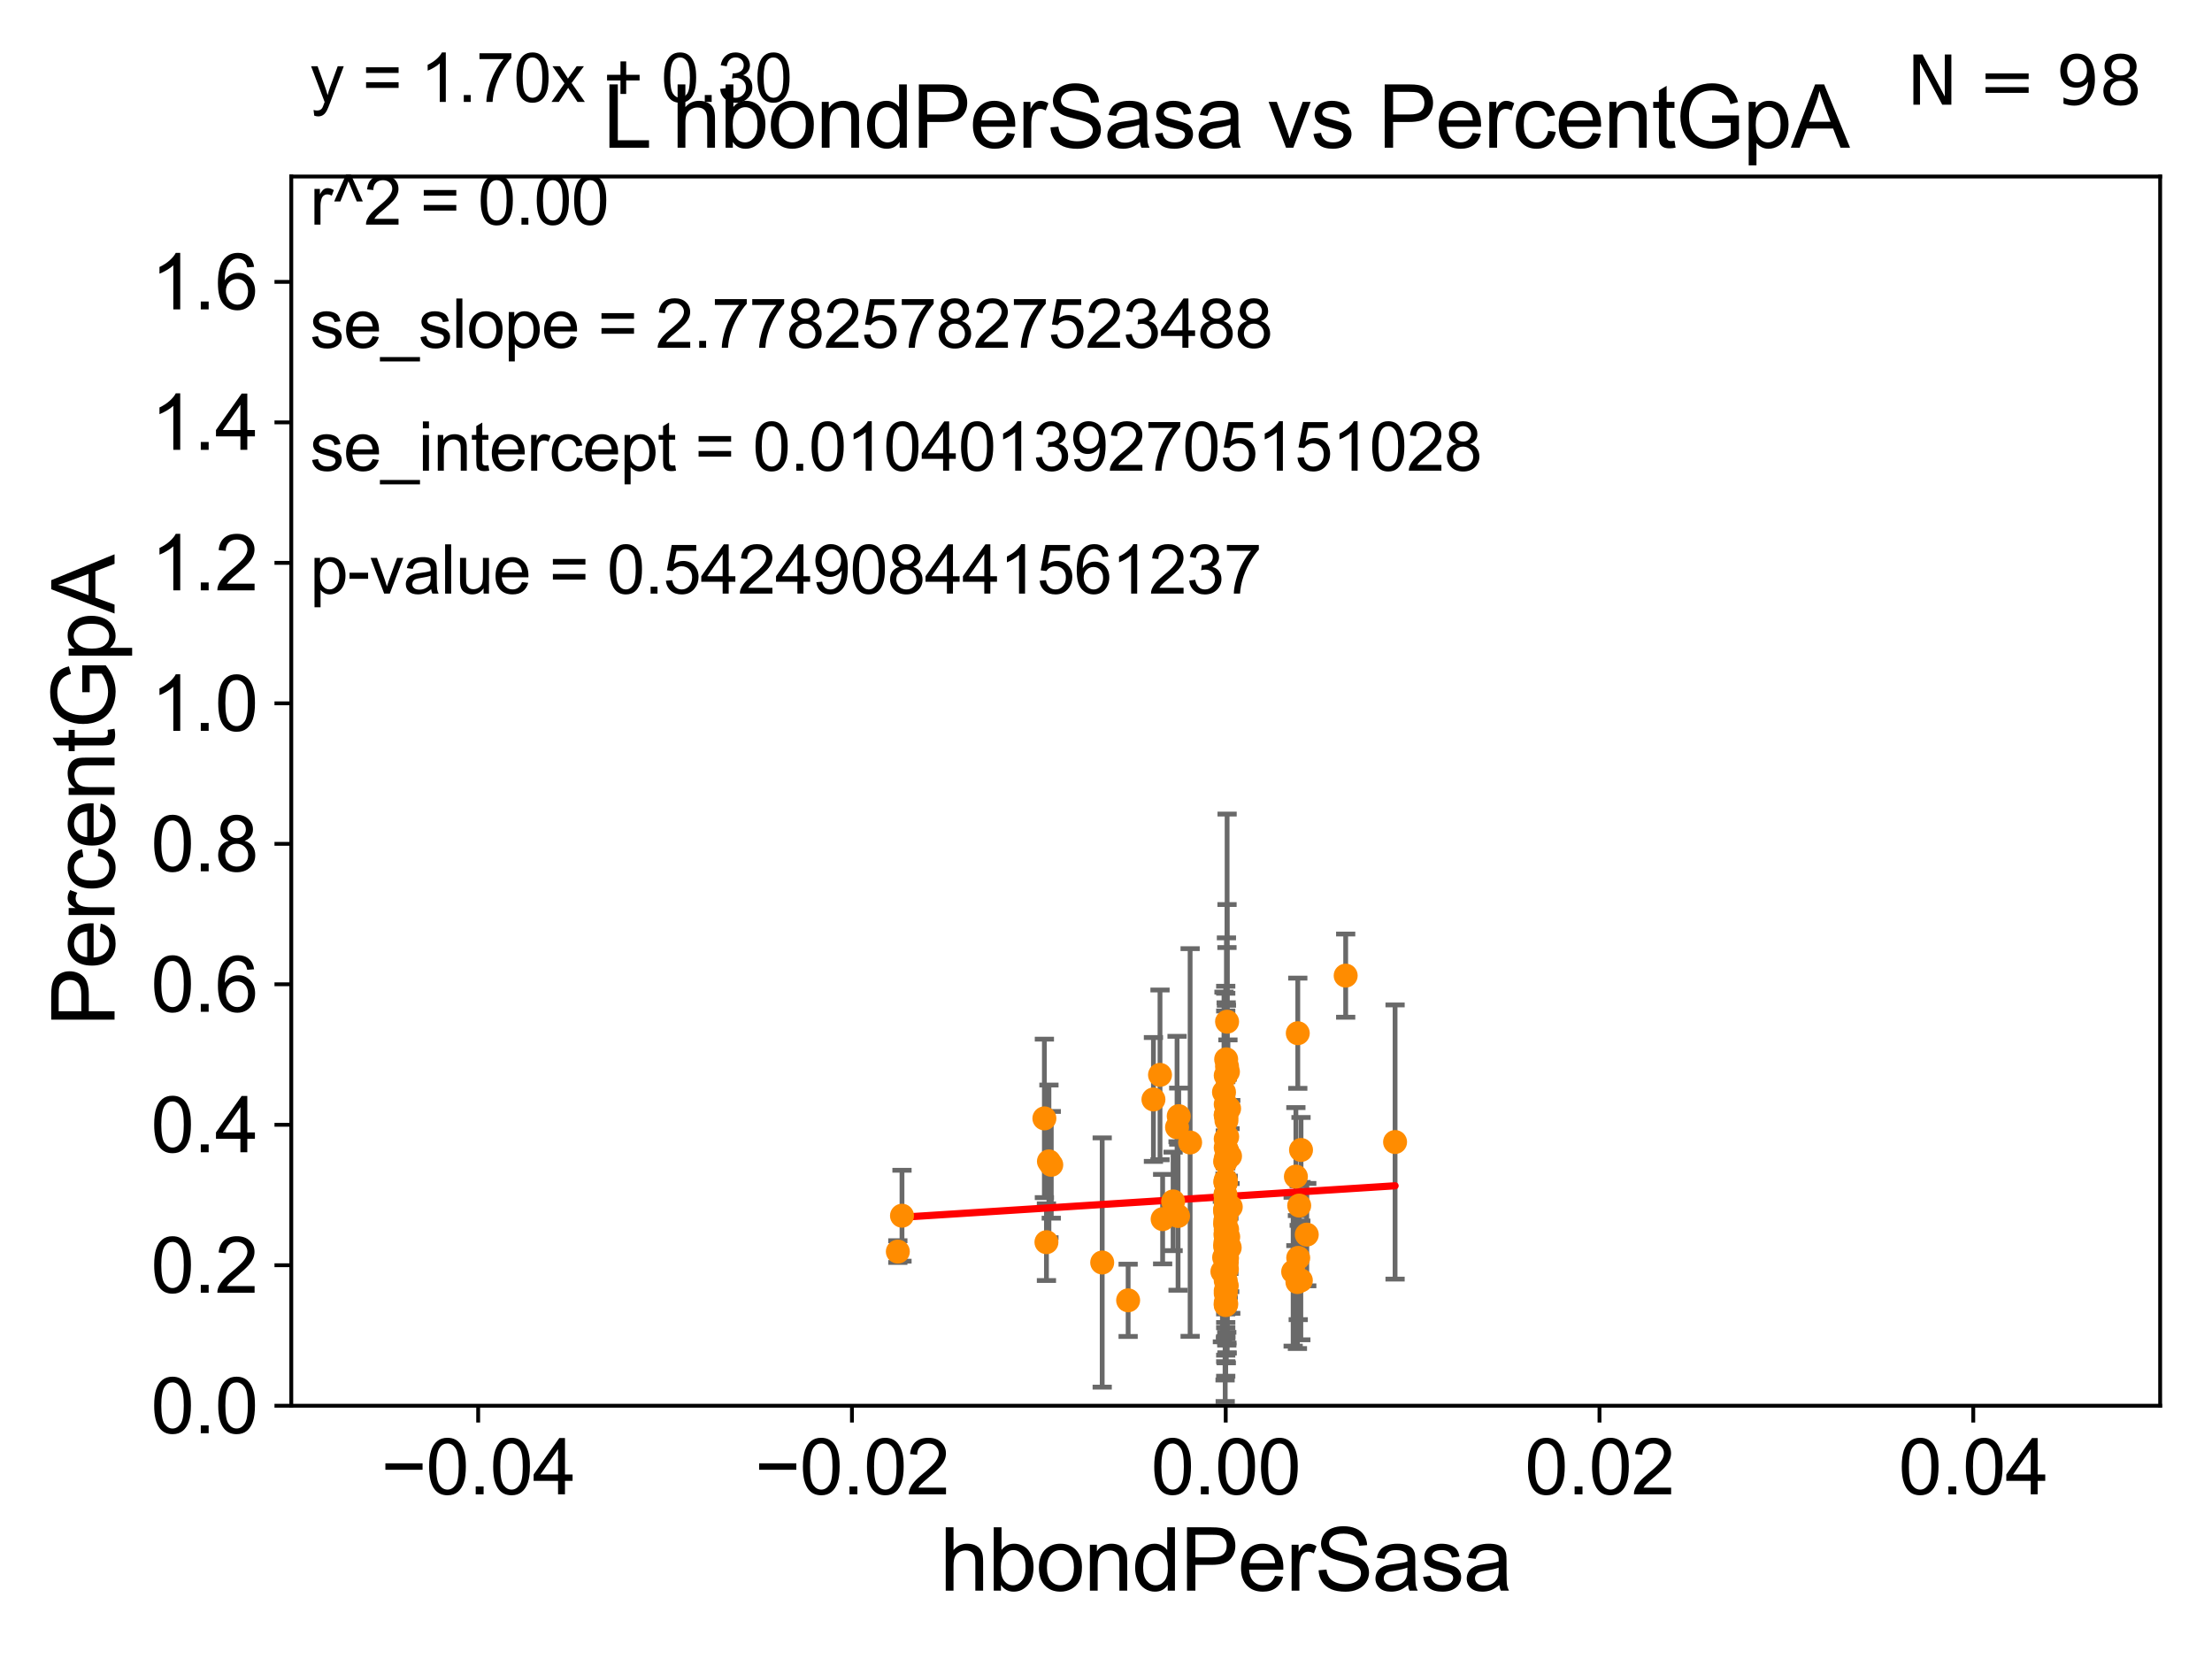 <?xml version="1.0" encoding="utf-8" standalone="no"?>
<!DOCTYPE svg PUBLIC "-//W3C//DTD SVG 1.1//EN"
  "http://www.w3.org/Graphics/SVG/1.1/DTD/svg11.dtd">
<svg xmlns:xlink="http://www.w3.org/1999/xlink" width="460.8pt" height="345.6pt" viewBox="0 0 460.8 345.6" xmlns="http://www.w3.org/2000/svg" version="1.1">
 <defs>
  <style type="text/css">*{stroke-linejoin: round; stroke-linecap: butt}</style>
 </defs>
 <g id="figure_1">
  <g id="patch_1">
   <path d="M 0 345.6 
L 460.8 345.6 
L 460.8 0 
L 0 0 
z
" style="fill: #ffffff"/>
  </g>
  <g id="axes_1">
   <g id="patch_2">
    <path d="M 60.68 292.84 
L 450 292.84 
L 450 36.775 
L 60.68 36.775 
z
" style="fill: #ffffff"/>
   </g>
   <g id="PathCollection_1">
    <defs>
     <path id="mb7dca75ad1" d="M 0 1.118 
C 0.297 1.118 0.581 1 0.791 0.791 
C 1 0.581 1.118 0.297 1.118 0 
C 1.118 -0.297 1 -0.581 0.791 -0.791 
C 0.581 -1 0.297 -1.118 0 -1.118 
C -0.297 -1.118 -0.581 -1 -0.791 -0.791 
C -1 -0.581 -1.118 -0.297 -1.118 0 
C -1.118 0.297 -1 0.581 -0.791 0.791 
C -0.581 1 -0.297 1.118 0 1.118 
z
" style="stroke: #ff8c00"/>
    </defs>
    <g clip-path="url(#p473db29ab1)">
     <use xlink:href="#mb7dca75ad1" x="256.169" y="259.913" style="fill: #ff8c00; stroke: #ff8c00"/>
     <use xlink:href="#mb7dca75ad1" x="255.225" y="241.991" style="fill: #ff8c00; stroke: #ff8c00"/>
     <use xlink:href="#mb7dca75ad1" x="255.34" y="263.043" style="fill: #ff8c00; stroke: #ff8c00"/>
     <use xlink:href="#mb7dca75ad1" x="255.613" y="222.136" style="fill: #ff8c00; stroke: #ff8c00"/>
     <use xlink:href="#mb7dca75ad1" x="218.512" y="241.934" style="fill: #ff8c00; stroke: #ff8c00"/>
     <use xlink:href="#mb7dca75ad1" x="244.381" y="250.274" style="fill: #ff8c00; stroke: #ff8c00"/>
     <use xlink:href="#mb7dca75ad1" x="241.651" y="223.915" style="fill: #ff8c00; stroke: #ff8c00"/>
     <use xlink:href="#mb7dca75ad1" x="269.389" y="264.918" style="fill: #ff8c00; stroke: #ff8c00"/>
     <use xlink:href="#mb7dca75ad1" x="255.628" y="256.094" style="fill: #ff8c00; stroke: #ff8c00"/>
     <use xlink:href="#mb7dca75ad1" x="255.861" y="257.665" style="fill: #ff8c00; stroke: #ff8c00"/>
     <use xlink:href="#mb7dca75ad1" x="255.34" y="252.869" style="fill: #ff8c00; stroke: #ff8c00"/>
     <use xlink:href="#mb7dca75ad1" x="255.615" y="262.075" style="fill: #ff8c00; stroke: #ff8c00"/>
     <use xlink:href="#mb7dca75ad1" x="255.34" y="262.405" style="fill: #ff8c00; stroke: #ff8c00"/>
     <use xlink:href="#mb7dca75ad1" x="255.34" y="262.01" style="fill: #ff8c00; stroke: #ff8c00"/>
     <use xlink:href="#mb7dca75ad1" x="255.34" y="258.632" style="fill: #ff8c00; stroke: #ff8c00"/>
     <use xlink:href="#mb7dca75ad1" x="255.34" y="253.941" style="fill: #ff8c00; stroke: #ff8c00"/>
     <use xlink:href="#mb7dca75ad1" x="245.411" y="253.312" style="fill: #ff8c00; stroke: #ff8c00"/>
     <use xlink:href="#mb7dca75ad1" x="255.563" y="263.007" style="fill: #ff8c00; stroke: #ff8c00"/>
     <use xlink:href="#mb7dca75ad1" x="255.34" y="252.991" style="fill: #ff8c00; stroke: #ff8c00"/>
     <use xlink:href="#mb7dca75ad1" x="255.629" y="212.841" style="fill: #ff8c00; stroke: #ff8c00"/>
     <use xlink:href="#mb7dca75ad1" x="255.34" y="241.343" style="fill: #ff8c00; stroke: #ff8c00"/>
     <use xlink:href="#mb7dca75ad1" x="255.34" y="239.066" style="fill: #ff8c00; stroke: #ff8c00"/>
     <use xlink:href="#mb7dca75ad1" x="256.392" y="251.415" style="fill: #ff8c00; stroke: #ff8c00"/>
     <use xlink:href="#mb7dca75ad1" x="255.6" y="239.633" style="fill: #ff8c00; stroke: #ff8c00"/>
     <use xlink:href="#mb7dca75ad1" x="255.34" y="251.594" style="fill: #ff8c00; stroke: #ff8c00"/>
     <use xlink:href="#mb7dca75ad1" x="255.802" y="223.262" style="fill: #ff8c00; stroke: #ff8c00"/>
     <use xlink:href="#mb7dca75ad1" x="235.011" y="270.882" style="fill: #ff8c00; stroke: #ff8c00"/>
     <use xlink:href="#mb7dca75ad1" x="255.645" y="236.801" style="fill: #ff8c00; stroke: #ff8c00"/>
     <use xlink:href="#mb7dca75ad1" x="240.282" y="229.035" style="fill: #ff8c00; stroke: #ff8c00"/>
     <use xlink:href="#mb7dca75ad1" x="270.353" y="215.238" style="fill: #ff8c00; stroke: #ff8c00"/>
     <use xlink:href="#mb7dca75ad1" x="270.648" y="251.144" style="fill: #ff8c00; stroke: #ff8c00"/>
     <use xlink:href="#mb7dca75ad1" x="255.34" y="271.729" style="fill: #ff8c00; stroke: #ff8c00"/>
     <use xlink:href="#mb7dca75ad1" x="255.34" y="256.866" style="fill: #ff8c00; stroke: #ff8c00"/>
     <use xlink:href="#mb7dca75ad1" x="255.34" y="230.042" style="fill: #ff8c00; stroke: #ff8c00"/>
     <use xlink:href="#mb7dca75ad1" x="255.587" y="264.352" style="fill: #ff8c00; stroke: #ff8c00"/>
     <use xlink:href="#mb7dca75ad1" x="255.34" y="237.253" style="fill: #ff8c00; stroke: #ff8c00"/>
     <use xlink:href="#mb7dca75ad1" x="255.34" y="269.441" style="fill: #ff8c00; stroke: #ff8c00"/>
     <use xlink:href="#mb7dca75ad1" x="245.203" y="234.829" style="fill: #ff8c00; stroke: #ff8c00"/>
     <use xlink:href="#mb7dca75ad1" x="255.556" y="267.823" style="fill: #ff8c00; stroke: #ff8c00"/>
     <use xlink:href="#mb7dca75ad1" x="255.34" y="271.352" style="fill: #ff8c00; stroke: #ff8c00"/>
     <use xlink:href="#mb7dca75ad1" x="255.664" y="241.061" style="fill: #ff8c00; stroke: #ff8c00"/>
     <use xlink:href="#mb7dca75ad1" x="255.2" y="252.045" style="fill: #ff8c00; stroke: #ff8c00"/>
     <use xlink:href="#mb7dca75ad1" x="187.901" y="253.254" style="fill: #ff8c00; stroke: #ff8c00"/>
     <use xlink:href="#mb7dca75ad1" x="255.344" y="251.568" style="fill: #ff8c00; stroke: #ff8c00"/>
     <use xlink:href="#mb7dca75ad1" x="217.993" y="258.768" style="fill: #ff8c00; stroke: #ff8c00"/>
     <use xlink:href="#mb7dca75ad1" x="242.197" y="253.967" style="fill: #ff8c00; stroke: #ff8c00"/>
     <use xlink:href="#mb7dca75ad1" x="255.433" y="220.673" style="fill: #ff8c00; stroke: #ff8c00"/>
     <use xlink:href="#mb7dca75ad1" x="245.552" y="232.508" style="fill: #ff8c00; stroke: #ff8c00"/>
     <use xlink:href="#mb7dca75ad1" x="255.265" y="254.347" style="fill: #ff8c00; stroke: #ff8c00"/>
     <use xlink:href="#mb7dca75ad1" x="255.487" y="232.572" style="fill: #ff8c00; stroke: #ff8c00"/>
     <use xlink:href="#mb7dca75ad1" x="255.34" y="268.894" style="fill: #ff8c00; stroke: #ff8c00"/>
     <use xlink:href="#mb7dca75ad1" x="255.279" y="248.845" style="fill: #ff8c00; stroke: #ff8c00"/>
     <use xlink:href="#mb7dca75ad1" x="255.63" y="260.63" style="fill: #ff8c00; stroke: #ff8c00"/>
     <use xlink:href="#mb7dca75ad1" x="280.329" y="203.239" style="fill: #ff8c00; stroke: #ff8c00"/>
     <use xlink:href="#mb7dca75ad1" x="290.62" y="237.902" style="fill: #ff8c00; stroke: #ff8c00"/>
     <use xlink:href="#mb7dca75ad1" x="255.312" y="242.017" style="fill: #ff8c00; stroke: #ff8c00"/>
     <use xlink:href="#mb7dca75ad1" x="255.233" y="252.247" style="fill: #ff8c00; stroke: #ff8c00"/>
     <use xlink:href="#mb7dca75ad1" x="255.34" y="245.828" style="fill: #ff8c00; stroke: #ff8c00"/>
     <use xlink:href="#mb7dca75ad1" x="255.34" y="260.133" style="fill: #ff8c00; stroke: #ff8c00"/>
     <use xlink:href="#mb7dca75ad1" x="255.34" y="260.105" style="fill: #ff8c00; stroke: #ff8c00"/>
     <use xlink:href="#mb7dca75ad1" x="255.34" y="259.734" style="fill: #ff8c00; stroke: #ff8c00"/>
     <use xlink:href="#mb7dca75ad1" x="255.34" y="258.511" style="fill: #ff8c00; stroke: #ff8c00"/>
     <use xlink:href="#mb7dca75ad1" x="255.209" y="255" style="fill: #ff8c00; stroke: #ff8c00"/>
     <use xlink:href="#mb7dca75ad1" x="271.025" y="239.556" style="fill: #ff8c00; stroke: #ff8c00"/>
     <use xlink:href="#mb7dca75ad1" x="187.035" y="260.73" style="fill: #ff8c00; stroke: #ff8c00"/>
     <use xlink:href="#mb7dca75ad1" x="255.34" y="232.272" style="fill: #ff8c00; stroke: #ff8c00"/>
     <use xlink:href="#mb7dca75ad1" x="255.01" y="261.941" style="fill: #ff8c00; stroke: #ff8c00"/>
     <use xlink:href="#mb7dca75ad1" x="255.653" y="252.041" style="fill: #ff8c00; stroke: #ff8c00"/>
     <use xlink:href="#mb7dca75ad1" x="255.999" y="259.543" style="fill: #ff8c00; stroke: #ff8c00"/>
     <use xlink:href="#mb7dca75ad1" x="255.289" y="257.264" style="fill: #ff8c00; stroke: #ff8c00"/>
     <use xlink:href="#mb7dca75ad1" x="247.925" y="237.999" style="fill: #ff8c00; stroke: #ff8c00"/>
     <use xlink:href="#mb7dca75ad1" x="270.988" y="266.729" style="fill: #ff8c00; stroke: #ff8c00"/>
     <use xlink:href="#mb7dca75ad1" x="254.979" y="227.51" style="fill: #ff8c00; stroke: #ff8c00"/>
     <use xlink:href="#mb7dca75ad1" x="255.489" y="233.413" style="fill: #ff8c00; stroke: #ff8c00"/>
     <use xlink:href="#mb7dca75ad1" x="255.34" y="266.783" style="fill: #ff8c00; stroke: #ff8c00"/>
     <use xlink:href="#mb7dca75ad1" x="255.34" y="246.304" style="fill: #ff8c00; stroke: #ff8c00"/>
     <use xlink:href="#mb7dca75ad1" x="218.998" y="242.651" style="fill: #ff8c00; stroke: #ff8c00"/>
     <use xlink:href="#mb7dca75ad1" x="229.608" y="263.003" style="fill: #ff8c00; stroke: #ff8c00"/>
     <use xlink:href="#mb7dca75ad1" x="255.47" y="252.871" style="fill: #ff8c00; stroke: #ff8c00"/>
     <use xlink:href="#mb7dca75ad1" x="256.238" y="240.841" style="fill: #ff8c00; stroke: #ff8c00"/>
     <use xlink:href="#mb7dca75ad1" x="272.223" y="257.195" style="fill: #ff8c00; stroke: #ff8c00"/>
     <use xlink:href="#mb7dca75ad1" x="255.34" y="246.435" style="fill: #ff8c00; stroke: #ff8c00"/>
     <use xlink:href="#mb7dca75ad1" x="255.34" y="256.194" style="fill: #ff8c00; stroke: #ff8c00"/>
     <use xlink:href="#mb7dca75ad1" x="255.536" y="259.567" style="fill: #ff8c00; stroke: #ff8c00"/>
     <use xlink:href="#mb7dca75ad1" x="255.34" y="271.869" style="fill: #ff8c00; stroke: #ff8c00"/>
     <use xlink:href="#mb7dca75ad1" x="255.456" y="271.66" style="fill: #ff8c00; stroke: #ff8c00"/>
     <use xlink:href="#mb7dca75ad1" x="255.34" y="232.291" style="fill: #ff8c00; stroke: #ff8c00"/>
     <use xlink:href="#mb7dca75ad1" x="255.205" y="259.41" style="fill: #ff8c00; stroke: #ff8c00"/>
     <use xlink:href="#mb7dca75ad1" x="269.957" y="245.109" style="fill: #ff8c00; stroke: #ff8c00"/>
     <use xlink:href="#mb7dca75ad1" x="256.043" y="230.927" style="fill: #ff8c00; stroke: #ff8c00"/>
     <use xlink:href="#mb7dca75ad1" x="255.34" y="224.046" style="fill: #ff8c00; stroke: #ff8c00"/>
     <use xlink:href="#mb7dca75ad1" x="255.251" y="246.186" style="fill: #ff8c00; stroke: #ff8c00"/>
     <use xlink:href="#mb7dca75ad1" x="270.444" y="262.035" style="fill: #ff8c00; stroke: #ff8c00"/>
     <use xlink:href="#mb7dca75ad1" x="217.564" y="232.979" style="fill: #ff8c00; stroke: #ff8c00"/>
     <use xlink:href="#mb7dca75ad1" x="254.647" y="264.89" style="fill: #ff8c00; stroke: #ff8c00"/>
     <use xlink:href="#mb7dca75ad1" x="255.34" y="250.132" style="fill: #ff8c00; stroke: #ff8c00"/>
     <use xlink:href="#mb7dca75ad1" x="255.34" y="250.151" style="fill: #ff8c00; stroke: #ff8c00"/>
     <use xlink:href="#mb7dca75ad1" x="270.277" y="267.078" style="fill: #ff8c00; stroke: #ff8c00"/>
    </g>
   </g>
   <g id="matplotlib.axis_1">
    <g id="xtick_1">
     <g id="line2d_1">
      <defs>
       <path id="m05a012b930" d="M 0 0 
L 0 3.5 
" style="stroke: #000000; stroke-width: 0.8"/>
      </defs>
      <g>
       <use xlink:href="#m05a012b930" x="99.612" y="292.84" style="stroke: #000000; stroke-width: 0.8"/>
      </g>
     </g>
     <g id="text_1">
      <!-- −0.04 -->
      <g transform="translate(79.371 311.293)scale(0.16 -0.16)">
       <defs>
        <path id="ArialMT-2212" d="M 3381 1997 
L 356 1997 
L 356 2522 
L 3381 2522 
L 3381 1997 
z
" transform="scale(0.016)"/>
        <path id="ArialMT-30" d="M 266 2259 
Q 266 3072 433 3567 
Q 600 4063 929 4331 
Q 1259 4600 1759 4600 
Q 2128 4600 2406 4451 
Q 2684 4303 2865 4023 
Q 3047 3744 3150 3342 
Q 3253 2941 3253 2259 
Q 3253 1453 3087 958 
Q 2922 463 2592 192 
Q 2263 -78 1759 -78 
Q 1097 -78 719 397 
Q 266 969 266 2259 
z
M 844 2259 
Q 844 1131 1108 757 
Q 1372 384 1759 384 
Q 2147 384 2411 759 
Q 2675 1134 2675 2259 
Q 2675 3391 2411 3762 
Q 2147 4134 1753 4134 
Q 1366 4134 1134 3806 
Q 844 3388 844 2259 
z
" transform="scale(0.016)"/>
        <path id="ArialMT-2e" d="M 581 0 
L 581 641 
L 1222 641 
L 1222 0 
L 581 0 
z
" transform="scale(0.016)"/>
        <path id="ArialMT-34" d="M 2069 0 
L 2069 1097 
L 81 1097 
L 81 1613 
L 2172 4581 
L 2631 4581 
L 2631 1613 
L 3250 1613 
L 3250 1097 
L 2631 1097 
L 2631 0 
L 2069 0 
z
M 2069 1613 
L 2069 3678 
L 634 1613 
L 2069 1613 
z
" transform="scale(0.016)"/>
       </defs>
       <use xlink:href="#ArialMT-2212"/>
       <use xlink:href="#ArialMT-30" x="58.398"/>
       <use xlink:href="#ArialMT-2e" x="114.014"/>
       <use xlink:href="#ArialMT-30" x="141.797"/>
       <use xlink:href="#ArialMT-34" x="197.412"/>
      </g>
     </g>
    </g>
    <g id="xtick_2">
     <g id="line2d_2">
      <g>
       <use xlink:href="#m05a012b930" x="177.476" y="292.84" style="stroke: #000000; stroke-width: 0.8"/>
      </g>
     </g>
     <g id="text_2">
      <!-- −0.02 -->
      <g transform="translate(157.235 311.293)scale(0.16 -0.16)">
       <defs>
        <path id="ArialMT-32" d="M 3222 541 
L 3222 0 
L 194 0 
Q 188 203 259 391 
Q 375 700 629 1000 
Q 884 1300 1366 1694 
Q 2113 2306 2375 2664 
Q 2638 3022 2638 3341 
Q 2638 3675 2398 3904 
Q 2159 4134 1775 4134 
Q 1369 4134 1125 3890 
Q 881 3647 878 3216 
L 300 3275 
Q 359 3922 746 4261 
Q 1134 4600 1788 4600 
Q 2447 4600 2831 4234 
Q 3216 3869 3216 3328 
Q 3216 3053 3103 2787 
Q 2991 2522 2730 2228 
Q 2469 1934 1863 1422 
Q 1356 997 1212 845 
Q 1069 694 975 541 
L 3222 541 
z
" transform="scale(0.016)"/>
       </defs>
       <use xlink:href="#ArialMT-2212"/>
       <use xlink:href="#ArialMT-30" x="58.398"/>
       <use xlink:href="#ArialMT-2e" x="114.014"/>
       <use xlink:href="#ArialMT-30" x="141.797"/>
       <use xlink:href="#ArialMT-32" x="197.412"/>
      </g>
     </g>
    </g>
    <g id="xtick_3">
     <g id="line2d_3">
      <g>
       <use xlink:href="#m05a012b930" x="255.34" y="292.84" style="stroke: #000000; stroke-width: 0.8"/>
      </g>
     </g>
     <g id="text_3">
      <!-- 0.00 -->
      <g transform="translate(239.771 311.293)scale(0.16 -0.16)">
       <use xlink:href="#ArialMT-30"/>
       <use xlink:href="#ArialMT-2e" x="55.615"/>
       <use xlink:href="#ArialMT-30" x="83.398"/>
       <use xlink:href="#ArialMT-30" x="139.014"/>
      </g>
     </g>
    </g>
    <g id="xtick_4">
     <g id="line2d_4">
      <g>
       <use xlink:href="#m05a012b930" x="333.204" y="292.84" style="stroke: #000000; stroke-width: 0.8"/>
      </g>
     </g>
     <g id="text_4">
      <!-- 0.02 -->
      <g transform="translate(317.635 311.293)scale(0.16 -0.16)">
       <use xlink:href="#ArialMT-30"/>
       <use xlink:href="#ArialMT-2e" x="55.615"/>
       <use xlink:href="#ArialMT-30" x="83.398"/>
       <use xlink:href="#ArialMT-32" x="139.014"/>
      </g>
     </g>
    </g>
    <g id="xtick_5">
     <g id="line2d_5">
      <g>
       <use xlink:href="#m05a012b930" x="411.068" y="292.84" style="stroke: #000000; stroke-width: 0.8"/>
      </g>
     </g>
     <g id="text_5">
      <!-- 0.04 -->
      <g transform="translate(395.499 311.293)scale(0.16 -0.16)">
       <use xlink:href="#ArialMT-30"/>
       <use xlink:href="#ArialMT-2e" x="55.615"/>
       <use xlink:href="#ArialMT-30" x="83.398"/>
       <use xlink:href="#ArialMT-34" x="139.014"/>
      </g>
     </g>
    </g>
    <g id="text_6">
     <!-- hbondPerSasa -->
     <g transform="translate(195.798 331.357)scale(0.18 -0.18)">
      <defs>
       <path id="ArialMT-68" d="M 422 0 
L 422 4581 
L 984 4581 
L 984 2938 
Q 1378 3394 1978 3394 
Q 2347 3394 2619 3248 
Q 2891 3103 3008 2847 
Q 3125 2591 3125 2103 
L 3125 0 
L 2563 0 
L 2563 2103 
Q 2563 2525 2380 2717 
Q 2197 2909 1863 2909 
Q 1613 2909 1392 2779 
Q 1172 2650 1078 2428 
Q 984 2206 984 1816 
L 984 0 
L 422 0 
z
" transform="scale(0.016)"/>
       <path id="ArialMT-62" d="M 941 0 
L 419 0 
L 419 4581 
L 981 4581 
L 981 2947 
Q 1338 3394 1891 3394 
Q 2197 3394 2470 3270 
Q 2744 3147 2920 2923 
Q 3097 2700 3197 2384 
Q 3297 2069 3297 1709 
Q 3297 856 2875 390 
Q 2453 -75 1863 -75 
Q 1275 -75 941 416 
L 941 0 
z
M 934 1684 
Q 934 1088 1097 822 
Q 1363 388 1816 388 
Q 2184 388 2453 708 
Q 2722 1028 2722 1663 
Q 2722 2313 2464 2622 
Q 2206 2931 1841 2931 
Q 1472 2931 1203 2611 
Q 934 2291 934 1684 
z
" transform="scale(0.016)"/>
       <path id="ArialMT-6f" d="M 213 1659 
Q 213 2581 725 3025 
Q 1153 3394 1769 3394 
Q 2453 3394 2887 2945 
Q 3322 2497 3322 1706 
Q 3322 1066 3130 698 
Q 2938 331 2570 128 
Q 2203 -75 1769 -75 
Q 1072 -75 642 372 
Q 213 819 213 1659 
z
M 791 1659 
Q 791 1022 1069 705 
Q 1347 388 1769 388 
Q 2188 388 2466 706 
Q 2744 1025 2744 1678 
Q 2744 2294 2464 2611 
Q 2184 2928 1769 2928 
Q 1347 2928 1069 2612 
Q 791 2297 791 1659 
z
" transform="scale(0.016)"/>
       <path id="ArialMT-6e" d="M 422 0 
L 422 3319 
L 928 3319 
L 928 2847 
Q 1294 3394 1984 3394 
Q 2284 3394 2536 3286 
Q 2788 3178 2913 3003 
Q 3038 2828 3088 2588 
Q 3119 2431 3119 2041 
L 3119 0 
L 2556 0 
L 2556 2019 
Q 2556 2363 2490 2533 
Q 2425 2703 2258 2804 
Q 2091 2906 1866 2906 
Q 1506 2906 1245 2678 
Q 984 2450 984 1813 
L 984 0 
L 422 0 
z
" transform="scale(0.016)"/>
       <path id="ArialMT-64" d="M 2575 0 
L 2575 419 
Q 2259 -75 1647 -75 
Q 1250 -75 917 144 
Q 584 363 401 755 
Q 219 1147 219 1656 
Q 219 2153 384 2558 
Q 550 2963 881 3178 
Q 1213 3394 1622 3394 
Q 1922 3394 2156 3267 
Q 2391 3141 2538 2938 
L 2538 4581 
L 3097 4581 
L 3097 0 
L 2575 0 
z
M 797 1656 
Q 797 1019 1065 703 
Q 1334 388 1700 388 
Q 2069 388 2326 689 
Q 2584 991 2584 1609 
Q 2584 2291 2321 2609 
Q 2059 2928 1675 2928 
Q 1300 2928 1048 2622 
Q 797 2316 797 1656 
z
" transform="scale(0.016)"/>
       <path id="ArialMT-50" d="M 494 0 
L 494 4581 
L 2222 4581 
Q 2678 4581 2919 4538 
Q 3256 4481 3484 4323 
Q 3713 4166 3852 3881 
Q 3991 3597 3991 3256 
Q 3991 2672 3619 2267 
Q 3247 1863 2275 1863 
L 1100 1863 
L 1100 0 
L 494 0 
z
M 1100 2403 
L 2284 2403 
Q 2872 2403 3119 2622 
Q 3366 2841 3366 3238 
Q 3366 3525 3220 3729 
Q 3075 3934 2838 4000 
Q 2684 4041 2272 4041 
L 1100 4041 
L 1100 2403 
z
" transform="scale(0.016)"/>
       <path id="ArialMT-65" d="M 2694 1069 
L 3275 997 
Q 3138 488 2766 206 
Q 2394 -75 1816 -75 
Q 1088 -75 661 373 
Q 234 822 234 1631 
Q 234 2469 665 2931 
Q 1097 3394 1784 3394 
Q 2450 3394 2872 2941 
Q 3294 2488 3294 1666 
Q 3294 1616 3291 1516 
L 816 1516 
Q 847 969 1125 678 
Q 1403 388 1819 388 
Q 2128 388 2347 550 
Q 2566 713 2694 1069 
z
M 847 1978 
L 2700 1978 
Q 2663 2397 2488 2606 
Q 2219 2931 1791 2931 
Q 1403 2931 1139 2672 
Q 875 2413 847 1978 
z
" transform="scale(0.016)"/>
       <path id="ArialMT-72" d="M 416 0 
L 416 3319 
L 922 3319 
L 922 2816 
Q 1116 3169 1280 3281 
Q 1444 3394 1641 3394 
Q 1925 3394 2219 3213 
L 2025 2691 
Q 1819 2813 1613 2813 
Q 1428 2813 1281 2702 
Q 1134 2591 1072 2394 
Q 978 2094 978 1738 
L 978 0 
L 416 0 
z
" transform="scale(0.016)"/>
       <path id="ArialMT-53" d="M 288 1472 
L 859 1522 
Q 900 1178 1048 958 
Q 1197 738 1509 602 
Q 1822 466 2213 466 
Q 2559 466 2825 569 
Q 3091 672 3220 851 
Q 3350 1031 3350 1244 
Q 3350 1459 3225 1620 
Q 3100 1781 2813 1891 
Q 2628 1963 1997 2114 
Q 1366 2266 1113 2400 
Q 784 2572 623 2826 
Q 463 3081 463 3397 
Q 463 3744 659 4045 
Q 856 4347 1234 4503 
Q 1613 4659 2075 4659 
Q 2584 4659 2973 4495 
Q 3363 4331 3572 4012 
Q 3781 3694 3797 3291 
L 3216 3247 
Q 3169 3681 2898 3903 
Q 2628 4125 2100 4125 
Q 1550 4125 1298 3923 
Q 1047 3722 1047 3438 
Q 1047 3191 1225 3031 
Q 1400 2872 2139 2705 
Q 2878 2538 3153 2413 
Q 3553 2228 3743 1945 
Q 3934 1663 3934 1294 
Q 3934 928 3725 604 
Q 3516 281 3123 101 
Q 2731 -78 2241 -78 
Q 1619 -78 1198 103 
Q 778 284 539 648 
Q 300 1013 288 1472 
z
" transform="scale(0.016)"/>
       <path id="ArialMT-61" d="M 2588 409 
Q 2275 144 1986 34 
Q 1697 -75 1366 -75 
Q 819 -75 525 192 
Q 231 459 231 875 
Q 231 1119 342 1320 
Q 453 1522 633 1644 
Q 813 1766 1038 1828 
Q 1203 1872 1538 1913 
Q 2219 1994 2541 2106 
Q 2544 2222 2544 2253 
Q 2544 2597 2384 2738 
Q 2169 2928 1744 2928 
Q 1347 2928 1158 2789 
Q 969 2650 878 2297 
L 328 2372 
Q 403 2725 575 2942 
Q 747 3159 1072 3276 
Q 1397 3394 1825 3394 
Q 2250 3394 2515 3294 
Q 2781 3194 2906 3042 
Q 3031 2891 3081 2659 
Q 3109 2516 3109 2141 
L 3109 1391 
Q 3109 606 3145 398 
Q 3181 191 3288 0 
L 2700 0 
Q 2613 175 2588 409 
z
M 2541 1666 
Q 2234 1541 1622 1453 
Q 1275 1403 1131 1340 
Q 988 1278 909 1158 
Q 831 1038 831 891 
Q 831 666 1001 516 
Q 1172 366 1500 366 
Q 1825 366 2078 508 
Q 2331 650 2450 897 
Q 2541 1088 2541 1459 
L 2541 1666 
z
" transform="scale(0.016)"/>
       <path id="ArialMT-73" d="M 197 991 
L 753 1078 
Q 800 744 1014 566 
Q 1228 388 1613 388 
Q 2000 388 2187 545 
Q 2375 703 2375 916 
Q 2375 1106 2209 1216 
Q 2094 1291 1634 1406 
Q 1016 1563 777 1677 
Q 538 1791 414 1992 
Q 291 2194 291 2438 
Q 291 2659 392 2848 
Q 494 3038 669 3163 
Q 800 3259 1026 3326 
Q 1253 3394 1513 3394 
Q 1903 3394 2198 3281 
Q 2494 3169 2634 2976 
Q 2775 2784 2828 2463 
L 2278 2388 
Q 2241 2644 2061 2787 
Q 1881 2931 1553 2931 
Q 1166 2931 1000 2803 
Q 834 2675 834 2503 
Q 834 2394 903 2306 
Q 972 2216 1119 2156 
Q 1203 2125 1616 2013 
Q 2213 1853 2448 1751 
Q 2684 1650 2818 1456 
Q 2953 1263 2953 975 
Q 2953 694 2789 445 
Q 2625 197 2315 61 
Q 2006 -75 1616 -75 
Q 969 -75 630 194 
Q 291 463 197 991 
z
" transform="scale(0.016)"/>
      </defs>
      <use xlink:href="#ArialMT-68"/>
      <use xlink:href="#ArialMT-62" x="55.615"/>
      <use xlink:href="#ArialMT-6f" x="111.23"/>
      <use xlink:href="#ArialMT-6e" x="166.846"/>
      <use xlink:href="#ArialMT-64" x="222.461"/>
      <use xlink:href="#ArialMT-50" x="278.076"/>
      <use xlink:href="#ArialMT-65" x="344.775"/>
      <use xlink:href="#ArialMT-72" x="400.391"/>
      <use xlink:href="#ArialMT-53" x="433.691"/>
      <use xlink:href="#ArialMT-61" x="500.391"/>
      <use xlink:href="#ArialMT-73" x="556.006"/>
      <use xlink:href="#ArialMT-61" x="606.006"/>
     </g>
    </g>
   </g>
   <g id="matplotlib.axis_2">
    <g id="ytick_1">
     <g id="line2d_6">
      <defs>
       <path id="m142d0cb9f6" d="M 0 0 
L -3.5 0 
" style="stroke: #000000; stroke-width: 0.8"/>
      </defs>
      <g>
       <use xlink:href="#m142d0cb9f6" x="60.68" y="292.84" style="stroke: #000000; stroke-width: 0.8"/>
      </g>
     </g>
     <g id="text_7">
      <!-- 0.0 -->
      <g transform="translate(31.44 298.566)scale(0.16 -0.16)">
       <use xlink:href="#ArialMT-30"/>
       <use xlink:href="#ArialMT-2e" x="55.615"/>
       <use xlink:href="#ArialMT-30" x="83.398"/>
      </g>
     </g>
    </g>
    <g id="ytick_2">
     <g id="line2d_7">
      <g>
       <use xlink:href="#m142d0cb9f6" x="60.68" y="263.575" style="stroke: #000000; stroke-width: 0.8"/>
      </g>
     </g>
     <g id="text_8">
      <!-- 0.2 -->
      <g transform="translate(31.44 269.302)scale(0.16 -0.16)">
       <use xlink:href="#ArialMT-30"/>
       <use xlink:href="#ArialMT-2e" x="55.615"/>
       <use xlink:href="#ArialMT-32" x="83.398"/>
      </g>
     </g>
    </g>
    <g id="ytick_3">
     <g id="line2d_8">
      <g>
       <use xlink:href="#m142d0cb9f6" x="60.68" y="234.311" style="stroke: #000000; stroke-width: 0.8"/>
      </g>
     </g>
     <g id="text_9">
      <!-- 0.4 -->
      <g transform="translate(31.44 240.037)scale(0.16 -0.16)">
       <use xlink:href="#ArialMT-30"/>
       <use xlink:href="#ArialMT-2e" x="55.615"/>
       <use xlink:href="#ArialMT-34" x="83.398"/>
      </g>
     </g>
    </g>
    <g id="ytick_4">
     <g id="line2d_9">
      <g>
       <use xlink:href="#m142d0cb9f6" x="60.68" y="205.046" style="stroke: #000000; stroke-width: 0.8"/>
      </g>
     </g>
     <g id="text_10">
      <!-- 0.6 -->
      <g transform="translate(31.44 210.772)scale(0.16 -0.16)">
       <defs>
        <path id="ArialMT-36" d="M 3184 3459 
L 2625 3416 
Q 2550 3747 2413 3897 
Q 2184 4138 1850 4138 
Q 1581 4138 1378 3988 
Q 1113 3794 959 3422 
Q 806 3050 800 2363 
Q 1003 2672 1297 2822 
Q 1591 2972 1913 2972 
Q 2475 2972 2870 2558 
Q 3266 2144 3266 1488 
Q 3266 1056 3080 686 
Q 2894 316 2569 119 
Q 2244 -78 1831 -78 
Q 1128 -78 684 439 
Q 241 956 241 2144 
Q 241 3472 731 4075 
Q 1159 4600 1884 4600 
Q 2425 4600 2770 4297 
Q 3116 3994 3184 3459 
z
M 888 1484 
Q 888 1194 1011 928 
Q 1134 663 1356 523 
Q 1578 384 1822 384 
Q 2178 384 2434 671 
Q 2691 959 2691 1453 
Q 2691 1928 2437 2201 
Q 2184 2475 1800 2475 
Q 1419 2475 1153 2201 
Q 888 1928 888 1484 
z
" transform="scale(0.016)"/>
       </defs>
       <use xlink:href="#ArialMT-30"/>
       <use xlink:href="#ArialMT-2e" x="55.615"/>
       <use xlink:href="#ArialMT-36" x="83.398"/>
      </g>
     </g>
    </g>
    <g id="ytick_5">
     <g id="line2d_10">
      <g>
       <use xlink:href="#m142d0cb9f6" x="60.68" y="175.782" style="stroke: #000000; stroke-width: 0.8"/>
      </g>
     </g>
     <g id="text_11">
      <!-- 0.8 -->
      <g transform="translate(31.44 181.508)scale(0.16 -0.16)">
       <defs>
        <path id="ArialMT-38" d="M 1131 2484 
Q 781 2613 612 2850 
Q 444 3088 444 3419 
Q 444 3919 803 4259 
Q 1163 4600 1759 4600 
Q 2359 4600 2725 4251 
Q 3091 3903 3091 3403 
Q 3091 3084 2923 2848 
Q 2756 2613 2416 2484 
Q 2838 2347 3058 2040 
Q 3278 1734 3278 1309 
Q 3278 722 2862 322 
Q 2447 -78 1769 -78 
Q 1091 -78 675 323 
Q 259 725 259 1325 
Q 259 1772 486 2073 
Q 713 2375 1131 2484 
z
M 1019 3438 
Q 1019 3113 1228 2906 
Q 1438 2700 1772 2700 
Q 2097 2700 2305 2904 
Q 2513 3109 2513 3406 
Q 2513 3716 2298 3927 
Q 2084 4138 1766 4138 
Q 1444 4138 1231 3931 
Q 1019 3725 1019 3438 
z
M 838 1322 
Q 838 1081 952 856 
Q 1066 631 1291 507 
Q 1516 384 1775 384 
Q 2178 384 2440 643 
Q 2703 903 2703 1303 
Q 2703 1709 2433 1975 
Q 2163 2241 1756 2241 
Q 1359 2241 1098 1978 
Q 838 1716 838 1322 
z
" transform="scale(0.016)"/>
       </defs>
       <use xlink:href="#ArialMT-30"/>
       <use xlink:href="#ArialMT-2e" x="55.615"/>
       <use xlink:href="#ArialMT-38" x="83.398"/>
      </g>
     </g>
    </g>
    <g id="ytick_6">
     <g id="line2d_11">
      <g>
       <use xlink:href="#m142d0cb9f6" x="60.68" y="146.517" style="stroke: #000000; stroke-width: 0.8"/>
      </g>
     </g>
     <g id="text_12">
      <!-- 1.0 -->
      <g transform="translate(31.44 152.243)scale(0.16 -0.16)">
       <defs>
        <path id="ArialMT-31" d="M 2384 0 
L 1822 0 
L 1822 3584 
Q 1619 3391 1289 3197 
Q 959 3003 697 2906 
L 697 3450 
Q 1169 3672 1522 3987 
Q 1875 4303 2022 4600 
L 2384 4600 
L 2384 0 
z
" transform="scale(0.016)"/>
       </defs>
       <use xlink:href="#ArialMT-31"/>
       <use xlink:href="#ArialMT-2e" x="55.615"/>
       <use xlink:href="#ArialMT-30" x="83.398"/>
      </g>
     </g>
    </g>
    <g id="ytick_7">
     <g id="line2d_12">
      <g>
       <use xlink:href="#m142d0cb9f6" x="60.68" y="117.252" style="stroke: #000000; stroke-width: 0.8"/>
      </g>
     </g>
     <g id="text_13">
      <!-- 1.2 -->
      <g transform="translate(31.44 122.979)scale(0.16 -0.16)">
       <use xlink:href="#ArialMT-31"/>
       <use xlink:href="#ArialMT-2e" x="55.615"/>
       <use xlink:href="#ArialMT-32" x="83.398"/>
      </g>
     </g>
    </g>
    <g id="ytick_8">
     <g id="line2d_13">
      <g>
       <use xlink:href="#m142d0cb9f6" x="60.68" y="87.988" style="stroke: #000000; stroke-width: 0.8"/>
      </g>
     </g>
     <g id="text_14">
      <!-- 1.4 -->
      <g transform="translate(31.44 93.714)scale(0.16 -0.16)">
       <use xlink:href="#ArialMT-31"/>
       <use xlink:href="#ArialMT-2e" x="55.615"/>
       <use xlink:href="#ArialMT-34" x="83.398"/>
      </g>
     </g>
    </g>
    <g id="ytick_9">
     <g id="line2d_14">
      <g>
       <use xlink:href="#m142d0cb9f6" x="60.68" y="58.723" style="stroke: #000000; stroke-width: 0.8"/>
      </g>
     </g>
     <g id="text_15">
      <!-- 1.6 -->
      <g transform="translate(31.44 64.45)scale(0.16 -0.16)">
       <use xlink:href="#ArialMT-31"/>
       <use xlink:href="#ArialMT-2e" x="55.615"/>
       <use xlink:href="#ArialMT-36" x="83.398"/>
      </g>
     </g>
    </g>
    <g id="text_16">
     <!-- PercentGpA -->
     <g transform="translate(23.863 213.831)rotate(-90)scale(0.18 -0.18)">
      <defs>
       <path id="ArialMT-63" d="M 2588 1216 
L 3141 1144 
Q 3050 572 2676 248 
Q 2303 -75 1759 -75 
Q 1078 -75 664 370 
Q 250 816 250 1647 
Q 250 2184 428 2587 
Q 606 2991 970 3192 
Q 1334 3394 1763 3394 
Q 2303 3394 2647 3120 
Q 2991 2847 3088 2344 
L 2541 2259 
Q 2463 2594 2264 2762 
Q 2066 2931 1784 2931 
Q 1359 2931 1093 2626 
Q 828 2322 828 1663 
Q 828 994 1084 691 
Q 1341 388 1753 388 
Q 2084 388 2306 591 
Q 2528 794 2588 1216 
z
" transform="scale(0.016)"/>
       <path id="ArialMT-74" d="M 1650 503 
L 1731 6 
Q 1494 -44 1306 -44 
Q 1000 -44 831 53 
Q 663 150 594 308 
Q 525 466 525 972 
L 525 2881 
L 113 2881 
L 113 3319 
L 525 3319 
L 525 4141 
L 1084 4478 
L 1084 3319 
L 1650 3319 
L 1650 2881 
L 1084 2881 
L 1084 941 
Q 1084 700 1114 631 
Q 1144 563 1211 522 
Q 1278 481 1403 481 
Q 1497 481 1650 503 
z
" transform="scale(0.016)"/>
       <path id="ArialMT-47" d="M 2638 1797 
L 2638 2334 
L 4578 2338 
L 4578 638 
Q 4131 281 3656 101 
Q 3181 -78 2681 -78 
Q 2006 -78 1454 211 
Q 903 500 622 1047 
Q 341 1594 341 2269 
Q 341 2938 620 3517 
Q 900 4097 1425 4378 
Q 1950 4659 2634 4659 
Q 3131 4659 3532 4498 
Q 3934 4338 4162 4050 
Q 4391 3763 4509 3300 
L 3963 3150 
Q 3859 3500 3706 3700 
Q 3553 3900 3268 4020 
Q 2984 4141 2638 4141 
Q 2222 4141 1919 4014 
Q 1616 3888 1430 3681 
Q 1244 3475 1141 3228 
Q 966 2803 966 2306 
Q 966 1694 1177 1281 
Q 1388 869 1791 669 
Q 2194 469 2647 469 
Q 3041 469 3416 620 
Q 3791 772 3984 944 
L 3984 1797 
L 2638 1797 
z
" transform="scale(0.016)"/>
       <path id="ArialMT-70" d="M 422 -1272 
L 422 3319 
L 934 3319 
L 934 2888 
Q 1116 3141 1344 3267 
Q 1572 3394 1897 3394 
Q 2322 3394 2647 3175 
Q 2972 2956 3137 2557 
Q 3303 2159 3303 1684 
Q 3303 1175 3120 767 
Q 2938 359 2589 142 
Q 2241 -75 1856 -75 
Q 1575 -75 1351 44 
Q 1128 163 984 344 
L 984 -1272 
L 422 -1272 
z
M 931 1641 
Q 931 1000 1190 694 
Q 1450 388 1819 388 
Q 2194 388 2461 705 
Q 2728 1022 2728 1688 
Q 2728 2322 2467 2637 
Q 2206 2953 1844 2953 
Q 1484 2953 1207 2617 
Q 931 2281 931 1641 
z
" transform="scale(0.016)"/>
       <path id="ArialMT-41" d="M -9 0 
L 1750 4581 
L 2403 4581 
L 4278 0 
L 3588 0 
L 3053 1388 
L 1138 1388 
L 634 0 
L -9 0 
z
M 1313 1881 
L 2866 1881 
L 2388 3150 
Q 2169 3728 2063 4100 
Q 1975 3659 1816 3225 
L 1313 1881 
z
" transform="scale(0.016)"/>
      </defs>
      <use xlink:href="#ArialMT-50"/>
      <use xlink:href="#ArialMT-65" x="66.699"/>
      <use xlink:href="#ArialMT-72" x="122.314"/>
      <use xlink:href="#ArialMT-63" x="155.615"/>
      <use xlink:href="#ArialMT-65" x="205.615"/>
      <use xlink:href="#ArialMT-6e" x="261.23"/>
      <use xlink:href="#ArialMT-74" x="316.846"/>
      <use xlink:href="#ArialMT-47" x="344.629"/>
      <use xlink:href="#ArialMT-70" x="422.412"/>
      <use xlink:href="#ArialMT-41" x="478.027"/>
     </g>
    </g>
   </g>
   <g id="LineCollection_1">
    <path d="M 256.169 269.073 
L 256.169 250.753 
" clip-path="url(#p473db29ab1)" style="fill: none; stroke: #696969"/>
    <path d="M 255.225 252.974 
L 255.225 231.008 
" clip-path="url(#p473db29ab1)" style="fill: none; stroke: #696969"/>
    <path d="M 255.34 266.095 
L 255.34 259.991 
" clip-path="url(#p473db29ab1)" style="fill: none; stroke: #696969"/>
    <path d="M 255.613 255.839 
L 255.613 188.433 
" clip-path="url(#p473db29ab1)" style="fill: none; stroke: #696969"/>
    <path d="M 218.512 257.835 
L 218.512 226.034 
" clip-path="url(#p473db29ab1)" style="fill: none; stroke: #696969"/>
    <path d="M 244.381 260.531 
L 244.381 240.018 
" clip-path="url(#p473db29ab1)" style="fill: none; stroke: #696969"/>
    <path d="M 241.651 241.594 
L 241.651 206.236 
" clip-path="url(#p473db29ab1)" style="fill: none; stroke: #696969"/>
    <path d="M 269.389 280.424 
L 269.389 249.412 
" clip-path="url(#p473db29ab1)" style="fill: none; stroke: #696969"/>
    <path d="M 255.628 272.236 
L 255.628 239.952 
" clip-path="url(#p473db29ab1)" style="fill: none; stroke: #696969"/>
    <path d="M 255.861 270.321 
L 255.861 245.01 
" clip-path="url(#p473db29ab1)" style="fill: none; stroke: #696969"/>
    <path d="M 255.34 264.144 
L 255.34 241.594 
" clip-path="url(#p473db29ab1)" style="fill: none; stroke: #696969"/>
    <path d="M 255.615 281.829 
L 255.615 242.322 
" clip-path="url(#p473db29ab1)" style="fill: none; stroke: #696969"/>
    <path d="M 255.34 275.502 
L 255.34 249.307 
" clip-path="url(#p473db29ab1)" style="fill: none; stroke: #696969"/>
    <path d="M 255.34 268.767 
L 255.34 255.254 
" clip-path="url(#p473db29ab1)" style="fill: none; stroke: #696969"/>
    <path d="M 255.34 268.908 
L 255.34 248.356 
" clip-path="url(#p473db29ab1)" style="fill: none; stroke: #696969"/>
    <path d="M 255.34 267.385 
L 255.34 240.497 
" clip-path="url(#p473db29ab1)" style="fill: none; stroke: #696969"/>
    <path d="M 245.411 268.777 
L 245.411 237.846 
" clip-path="url(#p473db29ab1)" style="fill: none; stroke: #696969"/>
    <path d="M 255.563 280.203 
L 255.563 245.812 
" clip-path="url(#p473db29ab1)" style="fill: none; stroke: #696969"/>
    <path d="M 255.34 265.922 
L 255.34 240.06 
" clip-path="url(#p473db29ab1)" style="fill: none; stroke: #696969"/>
    <path d="M 255.629 256.096 
L 255.629 169.585 
" clip-path="url(#p473db29ab1)" style="fill: none; stroke: #696969"/>
    <path d="M 255.34 258.314 
L 255.34 224.371 
" clip-path="url(#p473db29ab1)" style="fill: none; stroke: #696969"/>
    <path d="M 255.34 256.69 
L 255.34 221.441 
" clip-path="url(#p473db29ab1)" style="fill: none; stroke: #696969"/>
    <path d="M 256.392 273.587 
L 256.392 229.244 
" clip-path="url(#p473db29ab1)" style="fill: none; stroke: #696969"/>
    <path d="M 255.6 281.882 
L 255.6 197.385 
" clip-path="url(#p473db29ab1)" style="fill: none; stroke: #696969"/>
    <path d="M 255.34 259.884 
L 255.34 243.305 
" clip-path="url(#p473db29ab1)" style="fill: none; stroke: #696969"/>
    <path d="M 255.802 229.891 
L 255.802 216.634 
" clip-path="url(#p473db29ab1)" style="fill: none; stroke: #696969"/>
    <path d="M 235.011 278.408 
L 235.011 263.356 
" clip-path="url(#p473db29ab1)" style="fill: none; stroke: #696969"/>
    <path d="M 255.645 248.777 
L 255.645 224.825 
" clip-path="url(#p473db29ab1)" style="fill: none; stroke: #696969"/>
    <path d="M 240.282 241.938 
L 240.282 216.132 
" clip-path="url(#p473db29ab1)" style="fill: none; stroke: #696969"/>
    <path d="M 270.353 226.716 
L 270.353 203.759 
" clip-path="url(#p473db29ab1)" style="fill: none; stroke: #696969"/>
    <path d="M 270.648 255.268 
L 270.648 247.021 
" clip-path="url(#p473db29ab1)" style="fill: none; stroke: #696969"/>
    <path d="M 255.34 278.679 
L 255.34 264.778 
" clip-path="url(#p473db29ab1)" style="fill: none; stroke: #696969"/>
    <path d="M 255.34 264.014 
L 255.34 249.719 
" clip-path="url(#p473db29ab1)" style="fill: none; stroke: #696969"/>
    <path d="M 255.34 253.172 
L 255.34 206.911 
" clip-path="url(#p473db29ab1)" style="fill: none; stroke: #696969"/>
    <path d="M 255.587 279.767 
L 255.587 248.938 
" clip-path="url(#p473db29ab1)" style="fill: none; stroke: #696969"/>
    <path d="M 255.34 246.469 
L 255.34 228.036 
" clip-path="url(#p473db29ab1)" style="fill: none; stroke: #696969"/>
    <path d="M 255.34 282.303 
L 255.34 256.578 
" clip-path="url(#p473db29ab1)" style="fill: none; stroke: #696969"/>
    <path d="M 245.203 253.778 
L 245.203 215.881 
" clip-path="url(#p473db29ab1)" style="fill: none; stroke: #696969"/>
    <path d="M 255.556 277.554 
L 255.556 258.093 
" clip-path="url(#p473db29ab1)" style="fill: none; stroke: #696969"/>
    <path d="M 255.34 278.743 
L 255.34 263.961 
" clip-path="url(#p473db29ab1)" style="fill: none; stroke: #696969"/>
    <path d="M 255.664 250.273 
L 255.664 231.849 
" clip-path="url(#p473db29ab1)" style="fill: none; stroke: #696969"/>
    <path d="M 255.2 259.556 
L 255.2 244.534 
" clip-path="url(#p473db29ab1)" style="fill: none; stroke: #696969"/>
    <path d="M 187.901 262.723 
L 187.901 243.784 
" clip-path="url(#p473db29ab1)" style="fill: none; stroke: #696969"/>
    <path d="M 255.344 263.519 
L 255.344 239.616 
" clip-path="url(#p473db29ab1)" style="fill: none; stroke: #696969"/>
    <path d="M 217.993 266.75 
L 217.993 250.785 
" clip-path="url(#p473db29ab1)" style="fill: none; stroke: #696969"/>
    <path d="M 242.197 263.286 
L 242.197 244.648 
" clip-path="url(#p473db29ab1)" style="fill: none; stroke: #696969"/>
    <path d="M 255.433 232.452 
L 255.433 208.893 
" clip-path="url(#p473db29ab1)" style="fill: none; stroke: #696969"/>
    <path d="M 245.552 238.349 
L 245.552 226.668 
" clip-path="url(#p473db29ab1)" style="fill: none; stroke: #696969"/>
    <path d="M 255.265 269.064 
L 255.265 239.631 
" clip-path="url(#p473db29ab1)" style="fill: none; stroke: #696969"/>
    <path d="M 255.487 255.734 
L 255.487 209.411 
" clip-path="url(#p473db29ab1)" style="fill: none; stroke: #696969"/>
    <path d="M 255.34 276.59 
L 255.34 261.197 
" clip-path="url(#p473db29ab1)" style="fill: none; stroke: #696969"/>
    <path d="M 255.279 263.794 
L 255.279 233.897 
" clip-path="url(#p473db29ab1)" style="fill: none; stroke: #696969"/>
    <path d="M 255.63 271.792 
L 255.63 249.468 
" clip-path="url(#p473db29ab1)" style="fill: none; stroke: #696969"/>
    <path d="M 280.329 211.906 
L 280.329 194.572 
" clip-path="url(#p473db29ab1)" style="fill: none; stroke: #696969"/>
    <path d="M 290.62 266.457 
L 290.62 209.348 
" clip-path="url(#p473db29ab1)" style="fill: none; stroke: #696969"/>
    <path d="M 255.312 262.567 
L 255.312 221.468 
" clip-path="url(#p473db29ab1)" style="fill: none; stroke: #696969"/>
    <path d="M 255.233 291.961 
L 255.233 212.534 
" clip-path="url(#p473db29ab1)" style="fill: none; stroke: #696969"/>
    <path d="M 255.34 260.704 
L 255.34 230.953 
" clip-path="url(#p473db29ab1)" style="fill: none; stroke: #696969"/>
    <path d="M 255.34 267.566 
L 255.34 252.699 
" clip-path="url(#p473db29ab1)" style="fill: none; stroke: #696969"/>
    <path d="M 255.34 278.441 
L 255.34 241.768 
" clip-path="url(#p473db29ab1)" style="fill: none; stroke: #696969"/>
    <path d="M 255.34 270.211 
L 255.34 249.257 
" clip-path="url(#p473db29ab1)" style="fill: none; stroke: #696969"/>
    <path d="M 255.34 264.631 
L 255.34 252.392 
" clip-path="url(#p473db29ab1)" style="fill: none; stroke: #696969"/>
    <path d="M 255.209 259.798 
L 255.209 250.201 
" clip-path="url(#p473db29ab1)" style="fill: none; stroke: #696969"/>
    <path d="M 271.025 246.322 
L 271.025 232.79 
" clip-path="url(#p473db29ab1)" style="fill: none; stroke: #696969"/>
    <path d="M 187.035 262.991 
L 187.035 258.468 
" clip-path="url(#p473db29ab1)" style="fill: none; stroke: #696969"/>
    <path d="M 255.34 253.941 
L 255.34 210.602 
" clip-path="url(#p473db29ab1)" style="fill: none; stroke: #696969"/>
    <path d="M 255.01 271.65 
L 255.01 252.231 
" clip-path="url(#p473db29ab1)" style="fill: none; stroke: #696969"/>
    <path d="M 255.653 263.68 
L 255.653 240.402 
" clip-path="url(#p473db29ab1)" style="fill: none; stroke: #696969"/>
    <path d="M 255.999 265.293 
L 255.999 253.793 
" clip-path="url(#p473db29ab1)" style="fill: none; stroke: #696969"/>
    <path d="M 255.289 271.295 
L 255.289 243.234 
" clip-path="url(#p473db29ab1)" style="fill: none; stroke: #696969"/>
    <path d="M 247.925 278.378 
L 247.925 197.62 
" clip-path="url(#p473db29ab1)" style="fill: none; stroke: #696969"/>
    <path d="M 270.988 279.104 
L 270.988 254.354 
" clip-path="url(#p473db29ab1)" style="fill: none; stroke: #696969"/>
    <path d="M 254.979 248.347 
L 254.979 206.673 
" clip-path="url(#p473db29ab1)" style="fill: none; stroke: #696969"/>
    <path d="M 255.489 271.451 
L 255.489 195.376 
" clip-path="url(#p473db29ab1)" style="fill: none; stroke: #696969"/>
    <path d="M 255.34 283.664 
L 255.34 249.903 
" clip-path="url(#p473db29ab1)" style="fill: none; stroke: #696969"/>
    <path d="M 255.34 267.265 
L 255.34 225.344 
" clip-path="url(#p473db29ab1)" style="fill: none; stroke: #696969"/>
    <path d="M 218.998 253.762 
L 218.998 231.54 
" clip-path="url(#p473db29ab1)" style="fill: none; stroke: #696969"/>
    <path d="M 229.608 288.965 
L 229.608 237.042 
" clip-path="url(#p473db29ab1)" style="fill: none; stroke: #696969"/>
    <path d="M 255.47 265.075 
L 255.47 240.667 
" clip-path="url(#p473db29ab1)" style="fill: none; stroke: #696969"/>
    <path d="M 256.238 246.554 
L 256.238 235.127 
" clip-path="url(#p473db29ab1)" style="fill: none; stroke: #696969"/>
    <path d="M 272.223 267.856 
L 272.223 246.534 
" clip-path="url(#p473db29ab1)" style="fill: none; stroke: #696969"/>
    <path d="M 255.34 258.675 
L 255.34 234.195 
" clip-path="url(#p473db29ab1)" style="fill: none; stroke: #696969"/>
    <path d="M 255.34 273.723 
L 255.34 238.666 
" clip-path="url(#p473db29ab1)" style="fill: none; stroke: #696969"/>
    <path d="M 255.536 272.864 
L 255.536 246.271 
" clip-path="url(#p473db29ab1)" style="fill: none; stroke: #696969"/>
    <path d="M 255.34 286.693 
L 255.34 257.045 
" clip-path="url(#p473db29ab1)" style="fill: none; stroke: #696969"/>
    <path d="M 255.456 283.912 
L 255.456 259.408 
" clip-path="url(#p473db29ab1)" style="fill: none; stroke: #696969"/>
    <path d="M 255.34 244.625 
L 255.34 219.956 
" clip-path="url(#p473db29ab1)" style="fill: none; stroke: #696969"/>
    <path d="M 255.205 287.476 
L 255.205 231.343 
" clip-path="url(#p473db29ab1)" style="fill: none; stroke: #696969"/>
    <path d="M 269.957 259.484 
L 269.957 230.733 
" clip-path="url(#p473db29ab1)" style="fill: none; stroke: #696969"/>
    <path d="M 256.043 239.419 
L 256.043 222.436 
" clip-path="url(#p473db29ab1)" style="fill: none; stroke: #696969"/>
    <path d="M 255.34 242.642 
L 255.34 205.45 
" clip-path="url(#p473db29ab1)" style="fill: none; stroke: #696969"/>
    <path d="M 255.251 256.798 
L 255.251 235.575 
" clip-path="url(#p473db29ab1)" style="fill: none; stroke: #696969"/>
    <path d="M 270.444 274.907 
L 270.444 249.164 
" clip-path="url(#p473db29ab1)" style="fill: none; stroke: #696969"/>
    <path d="M 217.564 249.483 
L 217.564 216.475 
" clip-path="url(#p473db29ab1)" style="fill: none; stroke: #696969"/>
    <path d="M 254.647 279.519 
L 254.647 250.26 
" clip-path="url(#p473db29ab1)" style="fill: none; stroke: #696969"/>
    <path d="M 255.34 259.893 
L 255.34 240.37 
" clip-path="url(#p473db29ab1)" style="fill: none; stroke: #696969"/>
    <path d="M 255.34 262.829 
L 255.34 237.474 
" clip-path="url(#p473db29ab1)" style="fill: none; stroke: #696969"/>
    <path d="M 270.277 280.924 
L 270.277 253.232 
" clip-path="url(#p473db29ab1)" style="fill: none; stroke: #696969"/>
   </g>
   <g id="line2d_15">
    <defs>
     <path id="m2cbfb094cb" d="M 2 0 
L -2 -0 
" style="stroke: #696969"/>
    </defs>
    <g clip-path="url(#p473db29ab1)">
     <use xlink:href="#m2cbfb094cb" x="256.169" y="269.073" style="fill: #696969; stroke: #696969"/>
     <use xlink:href="#m2cbfb094cb" x="255.225" y="252.974" style="fill: #696969; stroke: #696969"/>
     <use xlink:href="#m2cbfb094cb" x="255.34" y="266.095" style="fill: #696969; stroke: #696969"/>
     <use xlink:href="#m2cbfb094cb" x="255.613" y="255.839" style="fill: #696969; stroke: #696969"/>
     <use xlink:href="#m2cbfb094cb" x="218.512" y="257.835" style="fill: #696969; stroke: #696969"/>
     <use xlink:href="#m2cbfb094cb" x="244.381" y="260.531" style="fill: #696969; stroke: #696969"/>
     <use xlink:href="#m2cbfb094cb" x="241.651" y="241.594" style="fill: #696969; stroke: #696969"/>
     <use xlink:href="#m2cbfb094cb" x="269.389" y="280.424" style="fill: #696969; stroke: #696969"/>
     <use xlink:href="#m2cbfb094cb" x="255.628" y="272.236" style="fill: #696969; stroke: #696969"/>
     <use xlink:href="#m2cbfb094cb" x="255.861" y="270.321" style="fill: #696969; stroke: #696969"/>
     <use xlink:href="#m2cbfb094cb" x="255.34" y="264.144" style="fill: #696969; stroke: #696969"/>
     <use xlink:href="#m2cbfb094cb" x="255.615" y="281.829" style="fill: #696969; stroke: #696969"/>
     <use xlink:href="#m2cbfb094cb" x="255.34" y="275.502" style="fill: #696969; stroke: #696969"/>
     <use xlink:href="#m2cbfb094cb" x="255.34" y="268.767" style="fill: #696969; stroke: #696969"/>
     <use xlink:href="#m2cbfb094cb" x="255.34" y="268.908" style="fill: #696969; stroke: #696969"/>
     <use xlink:href="#m2cbfb094cb" x="255.34" y="267.385" style="fill: #696969; stroke: #696969"/>
     <use xlink:href="#m2cbfb094cb" x="245.411" y="268.777" style="fill: #696969; stroke: #696969"/>
     <use xlink:href="#m2cbfb094cb" x="255.563" y="280.203" style="fill: #696969; stroke: #696969"/>
     <use xlink:href="#m2cbfb094cb" x="255.34" y="265.922" style="fill: #696969; stroke: #696969"/>
     <use xlink:href="#m2cbfb094cb" x="255.629" y="256.096" style="fill: #696969; stroke: #696969"/>
     <use xlink:href="#m2cbfb094cb" x="255.34" y="258.314" style="fill: #696969; stroke: #696969"/>
     <use xlink:href="#m2cbfb094cb" x="255.34" y="256.69" style="fill: #696969; stroke: #696969"/>
     <use xlink:href="#m2cbfb094cb" x="256.392" y="273.587" style="fill: #696969; stroke: #696969"/>
     <use xlink:href="#m2cbfb094cb" x="255.6" y="281.882" style="fill: #696969; stroke: #696969"/>
     <use xlink:href="#m2cbfb094cb" x="255.34" y="259.884" style="fill: #696969; stroke: #696969"/>
     <use xlink:href="#m2cbfb094cb" x="255.802" y="229.891" style="fill: #696969; stroke: #696969"/>
     <use xlink:href="#m2cbfb094cb" x="235.011" y="278.408" style="fill: #696969; stroke: #696969"/>
     <use xlink:href="#m2cbfb094cb" x="255.645" y="248.777" style="fill: #696969; stroke: #696969"/>
     <use xlink:href="#m2cbfb094cb" x="240.282" y="241.938" style="fill: #696969; stroke: #696969"/>
     <use xlink:href="#m2cbfb094cb" x="270.353" y="226.716" style="fill: #696969; stroke: #696969"/>
     <use xlink:href="#m2cbfb094cb" x="270.648" y="255.268" style="fill: #696969; stroke: #696969"/>
     <use xlink:href="#m2cbfb094cb" x="255.34" y="278.679" style="fill: #696969; stroke: #696969"/>
     <use xlink:href="#m2cbfb094cb" x="255.34" y="264.014" style="fill: #696969; stroke: #696969"/>
     <use xlink:href="#m2cbfb094cb" x="255.34" y="253.172" style="fill: #696969; stroke: #696969"/>
     <use xlink:href="#m2cbfb094cb" x="255.587" y="279.767" style="fill: #696969; stroke: #696969"/>
     <use xlink:href="#m2cbfb094cb" x="255.34" y="246.469" style="fill: #696969; stroke: #696969"/>
     <use xlink:href="#m2cbfb094cb" x="255.34" y="282.303" style="fill: #696969; stroke: #696969"/>
     <use xlink:href="#m2cbfb094cb" x="245.203" y="253.778" style="fill: #696969; stroke: #696969"/>
     <use xlink:href="#m2cbfb094cb" x="255.556" y="277.554" style="fill: #696969; stroke: #696969"/>
     <use xlink:href="#m2cbfb094cb" x="255.34" y="278.743" style="fill: #696969; stroke: #696969"/>
     <use xlink:href="#m2cbfb094cb" x="255.664" y="250.273" style="fill: #696969; stroke: #696969"/>
     <use xlink:href="#m2cbfb094cb" x="255.2" y="259.556" style="fill: #696969; stroke: #696969"/>
     <use xlink:href="#m2cbfb094cb" x="187.901" y="262.723" style="fill: #696969; stroke: #696969"/>
     <use xlink:href="#m2cbfb094cb" x="255.344" y="263.519" style="fill: #696969; stroke: #696969"/>
     <use xlink:href="#m2cbfb094cb" x="217.993" y="266.75" style="fill: #696969; stroke: #696969"/>
     <use xlink:href="#m2cbfb094cb" x="242.197" y="263.286" style="fill: #696969; stroke: #696969"/>
     <use xlink:href="#m2cbfb094cb" x="255.433" y="232.452" style="fill: #696969; stroke: #696969"/>
     <use xlink:href="#m2cbfb094cb" x="245.552" y="238.349" style="fill: #696969; stroke: #696969"/>
     <use xlink:href="#m2cbfb094cb" x="255.265" y="269.064" style="fill: #696969; stroke: #696969"/>
     <use xlink:href="#m2cbfb094cb" x="255.487" y="255.734" style="fill: #696969; stroke: #696969"/>
     <use xlink:href="#m2cbfb094cb" x="255.34" y="276.59" style="fill: #696969; stroke: #696969"/>
     <use xlink:href="#m2cbfb094cb" x="255.279" y="263.794" style="fill: #696969; stroke: #696969"/>
     <use xlink:href="#m2cbfb094cb" x="255.63" y="271.792" style="fill: #696969; stroke: #696969"/>
     <use xlink:href="#m2cbfb094cb" x="280.329" y="211.906" style="fill: #696969; stroke: #696969"/>
     <use xlink:href="#m2cbfb094cb" x="290.62" y="266.457" style="fill: #696969; stroke: #696969"/>
     <use xlink:href="#m2cbfb094cb" x="255.312" y="262.567" style="fill: #696969; stroke: #696969"/>
     <use xlink:href="#m2cbfb094cb" x="255.233" y="291.961" style="fill: #696969; stroke: #696969"/>
     <use xlink:href="#m2cbfb094cb" x="255.34" y="260.704" style="fill: #696969; stroke: #696969"/>
     <use xlink:href="#m2cbfb094cb" x="255.34" y="267.566" style="fill: #696969; stroke: #696969"/>
     <use xlink:href="#m2cbfb094cb" x="255.34" y="278.441" style="fill: #696969; stroke: #696969"/>
     <use xlink:href="#m2cbfb094cb" x="255.34" y="270.211" style="fill: #696969; stroke: #696969"/>
     <use xlink:href="#m2cbfb094cb" x="255.34" y="264.631" style="fill: #696969; stroke: #696969"/>
     <use xlink:href="#m2cbfb094cb" x="255.209" y="259.798" style="fill: #696969; stroke: #696969"/>
     <use xlink:href="#m2cbfb094cb" x="271.025" y="246.322" style="fill: #696969; stroke: #696969"/>
     <use xlink:href="#m2cbfb094cb" x="187.035" y="262.991" style="fill: #696969; stroke: #696969"/>
     <use xlink:href="#m2cbfb094cb" x="255.34" y="253.941" style="fill: #696969; stroke: #696969"/>
     <use xlink:href="#m2cbfb094cb" x="255.01" y="271.65" style="fill: #696969; stroke: #696969"/>
     <use xlink:href="#m2cbfb094cb" x="255.653" y="263.68" style="fill: #696969; stroke: #696969"/>
     <use xlink:href="#m2cbfb094cb" x="255.999" y="265.293" style="fill: #696969; stroke: #696969"/>
     <use xlink:href="#m2cbfb094cb" x="255.289" y="271.295" style="fill: #696969; stroke: #696969"/>
     <use xlink:href="#m2cbfb094cb" x="247.925" y="278.378" style="fill: #696969; stroke: #696969"/>
     <use xlink:href="#m2cbfb094cb" x="270.988" y="279.104" style="fill: #696969; stroke: #696969"/>
     <use xlink:href="#m2cbfb094cb" x="254.979" y="248.347" style="fill: #696969; stroke: #696969"/>
     <use xlink:href="#m2cbfb094cb" x="255.489" y="271.451" style="fill: #696969; stroke: #696969"/>
     <use xlink:href="#m2cbfb094cb" x="255.34" y="283.664" style="fill: #696969; stroke: #696969"/>
     <use xlink:href="#m2cbfb094cb" x="255.34" y="267.265" style="fill: #696969; stroke: #696969"/>
     <use xlink:href="#m2cbfb094cb" x="218.998" y="253.762" style="fill: #696969; stroke: #696969"/>
     <use xlink:href="#m2cbfb094cb" x="229.608" y="288.965" style="fill: #696969; stroke: #696969"/>
     <use xlink:href="#m2cbfb094cb" x="255.47" y="265.075" style="fill: #696969; stroke: #696969"/>
     <use xlink:href="#m2cbfb094cb" x="256.238" y="246.554" style="fill: #696969; stroke: #696969"/>
     <use xlink:href="#m2cbfb094cb" x="272.223" y="267.856" style="fill: #696969; stroke: #696969"/>
     <use xlink:href="#m2cbfb094cb" x="255.34" y="258.675" style="fill: #696969; stroke: #696969"/>
     <use xlink:href="#m2cbfb094cb" x="255.34" y="273.723" style="fill: #696969; stroke: #696969"/>
     <use xlink:href="#m2cbfb094cb" x="255.536" y="272.864" style="fill: #696969; stroke: #696969"/>
     <use xlink:href="#m2cbfb094cb" x="255.34" y="286.693" style="fill: #696969; stroke: #696969"/>
     <use xlink:href="#m2cbfb094cb" x="255.456" y="283.912" style="fill: #696969; stroke: #696969"/>
     <use xlink:href="#m2cbfb094cb" x="255.34" y="244.625" style="fill: #696969; stroke: #696969"/>
     <use xlink:href="#m2cbfb094cb" x="255.205" y="287.476" style="fill: #696969; stroke: #696969"/>
     <use xlink:href="#m2cbfb094cb" x="269.957" y="259.484" style="fill: #696969; stroke: #696969"/>
     <use xlink:href="#m2cbfb094cb" x="256.043" y="239.419" style="fill: #696969; stroke: #696969"/>
     <use xlink:href="#m2cbfb094cb" x="255.34" y="242.642" style="fill: #696969; stroke: #696969"/>
     <use xlink:href="#m2cbfb094cb" x="255.251" y="256.798" style="fill: #696969; stroke: #696969"/>
     <use xlink:href="#m2cbfb094cb" x="270.444" y="274.907" style="fill: #696969; stroke: #696969"/>
     <use xlink:href="#m2cbfb094cb" x="217.564" y="249.483" style="fill: #696969; stroke: #696969"/>
     <use xlink:href="#m2cbfb094cb" x="254.647" y="279.519" style="fill: #696969; stroke: #696969"/>
     <use xlink:href="#m2cbfb094cb" x="255.34" y="259.893" style="fill: #696969; stroke: #696969"/>
     <use xlink:href="#m2cbfb094cb" x="255.34" y="262.829" style="fill: #696969; stroke: #696969"/>
     <use xlink:href="#m2cbfb094cb" x="270.277" y="280.924" style="fill: #696969; stroke: #696969"/>
    </g>
   </g>
   <g id="line2d_16">
    <g clip-path="url(#p473db29ab1)">
     <use xlink:href="#m2cbfb094cb" x="256.169" y="250.753" style="fill: #696969; stroke: #696969"/>
     <use xlink:href="#m2cbfb094cb" x="255.225" y="231.008" style="fill: #696969; stroke: #696969"/>
     <use xlink:href="#m2cbfb094cb" x="255.34" y="259.991" style="fill: #696969; stroke: #696969"/>
     <use xlink:href="#m2cbfb094cb" x="255.613" y="188.433" style="fill: #696969; stroke: #696969"/>
     <use xlink:href="#m2cbfb094cb" x="218.512" y="226.034" style="fill: #696969; stroke: #696969"/>
     <use xlink:href="#m2cbfb094cb" x="244.381" y="240.018" style="fill: #696969; stroke: #696969"/>
     <use xlink:href="#m2cbfb094cb" x="241.651" y="206.236" style="fill: #696969; stroke: #696969"/>
     <use xlink:href="#m2cbfb094cb" x="269.389" y="249.412" style="fill: #696969; stroke: #696969"/>
     <use xlink:href="#m2cbfb094cb" x="255.628" y="239.952" style="fill: #696969; stroke: #696969"/>
     <use xlink:href="#m2cbfb094cb" x="255.861" y="245.01" style="fill: #696969; stroke: #696969"/>
     <use xlink:href="#m2cbfb094cb" x="255.34" y="241.594" style="fill: #696969; stroke: #696969"/>
     <use xlink:href="#m2cbfb094cb" x="255.615" y="242.322" style="fill: #696969; stroke: #696969"/>
     <use xlink:href="#m2cbfb094cb" x="255.34" y="249.307" style="fill: #696969; stroke: #696969"/>
     <use xlink:href="#m2cbfb094cb" x="255.34" y="255.254" style="fill: #696969; stroke: #696969"/>
     <use xlink:href="#m2cbfb094cb" x="255.34" y="248.356" style="fill: #696969; stroke: #696969"/>
     <use xlink:href="#m2cbfb094cb" x="255.34" y="240.497" style="fill: #696969; stroke: #696969"/>
     <use xlink:href="#m2cbfb094cb" x="245.411" y="237.846" style="fill: #696969; stroke: #696969"/>
     <use xlink:href="#m2cbfb094cb" x="255.563" y="245.812" style="fill: #696969; stroke: #696969"/>
     <use xlink:href="#m2cbfb094cb" x="255.34" y="240.06" style="fill: #696969; stroke: #696969"/>
     <use xlink:href="#m2cbfb094cb" x="255.629" y="169.585" style="fill: #696969; stroke: #696969"/>
     <use xlink:href="#m2cbfb094cb" x="255.34" y="224.371" style="fill: #696969; stroke: #696969"/>
     <use xlink:href="#m2cbfb094cb" x="255.34" y="221.441" style="fill: #696969; stroke: #696969"/>
     <use xlink:href="#m2cbfb094cb" x="256.392" y="229.244" style="fill: #696969; stroke: #696969"/>
     <use xlink:href="#m2cbfb094cb" x="255.6" y="197.385" style="fill: #696969; stroke: #696969"/>
     <use xlink:href="#m2cbfb094cb" x="255.34" y="243.305" style="fill: #696969; stroke: #696969"/>
     <use xlink:href="#m2cbfb094cb" x="255.802" y="216.634" style="fill: #696969; stroke: #696969"/>
     <use xlink:href="#m2cbfb094cb" x="235.011" y="263.356" style="fill: #696969; stroke: #696969"/>
     <use xlink:href="#m2cbfb094cb" x="255.645" y="224.825" style="fill: #696969; stroke: #696969"/>
     <use xlink:href="#m2cbfb094cb" x="240.282" y="216.132" style="fill: #696969; stroke: #696969"/>
     <use xlink:href="#m2cbfb094cb" x="270.353" y="203.759" style="fill: #696969; stroke: #696969"/>
     <use xlink:href="#m2cbfb094cb" x="270.648" y="247.021" style="fill: #696969; stroke: #696969"/>
     <use xlink:href="#m2cbfb094cb" x="255.34" y="264.778" style="fill: #696969; stroke: #696969"/>
     <use xlink:href="#m2cbfb094cb" x="255.34" y="249.719" style="fill: #696969; stroke: #696969"/>
     <use xlink:href="#m2cbfb094cb" x="255.34" y="206.911" style="fill: #696969; stroke: #696969"/>
     <use xlink:href="#m2cbfb094cb" x="255.587" y="248.938" style="fill: #696969; stroke: #696969"/>
     <use xlink:href="#m2cbfb094cb" x="255.34" y="228.036" style="fill: #696969; stroke: #696969"/>
     <use xlink:href="#m2cbfb094cb" x="255.34" y="256.578" style="fill: #696969; stroke: #696969"/>
     <use xlink:href="#m2cbfb094cb" x="245.203" y="215.881" style="fill: #696969; stroke: #696969"/>
     <use xlink:href="#m2cbfb094cb" x="255.556" y="258.093" style="fill: #696969; stroke: #696969"/>
     <use xlink:href="#m2cbfb094cb" x="255.34" y="263.961" style="fill: #696969; stroke: #696969"/>
     <use xlink:href="#m2cbfb094cb" x="255.664" y="231.849" style="fill: #696969; stroke: #696969"/>
     <use xlink:href="#m2cbfb094cb" x="255.2" y="244.534" style="fill: #696969; stroke: #696969"/>
     <use xlink:href="#m2cbfb094cb" x="187.901" y="243.784" style="fill: #696969; stroke: #696969"/>
     <use xlink:href="#m2cbfb094cb" x="255.344" y="239.616" style="fill: #696969; stroke: #696969"/>
     <use xlink:href="#m2cbfb094cb" x="217.993" y="250.785" style="fill: #696969; stroke: #696969"/>
     <use xlink:href="#m2cbfb094cb" x="242.197" y="244.648" style="fill: #696969; stroke: #696969"/>
     <use xlink:href="#m2cbfb094cb" x="255.433" y="208.893" style="fill: #696969; stroke: #696969"/>
     <use xlink:href="#m2cbfb094cb" x="245.552" y="226.668" style="fill: #696969; stroke: #696969"/>
     <use xlink:href="#m2cbfb094cb" x="255.265" y="239.631" style="fill: #696969; stroke: #696969"/>
     <use xlink:href="#m2cbfb094cb" x="255.487" y="209.411" style="fill: #696969; stroke: #696969"/>
     <use xlink:href="#m2cbfb094cb" x="255.34" y="261.197" style="fill: #696969; stroke: #696969"/>
     <use xlink:href="#m2cbfb094cb" x="255.279" y="233.897" style="fill: #696969; stroke: #696969"/>
     <use xlink:href="#m2cbfb094cb" x="255.63" y="249.468" style="fill: #696969; stroke: #696969"/>
     <use xlink:href="#m2cbfb094cb" x="280.329" y="194.572" style="fill: #696969; stroke: #696969"/>
     <use xlink:href="#m2cbfb094cb" x="290.62" y="209.348" style="fill: #696969; stroke: #696969"/>
     <use xlink:href="#m2cbfb094cb" x="255.312" y="221.468" style="fill: #696969; stroke: #696969"/>
     <use xlink:href="#m2cbfb094cb" x="255.233" y="212.534" style="fill: #696969; stroke: #696969"/>
     <use xlink:href="#m2cbfb094cb" x="255.34" y="230.953" style="fill: #696969; stroke: #696969"/>
     <use xlink:href="#m2cbfb094cb" x="255.34" y="252.699" style="fill: #696969; stroke: #696969"/>
     <use xlink:href="#m2cbfb094cb" x="255.34" y="241.768" style="fill: #696969; stroke: #696969"/>
     <use xlink:href="#m2cbfb094cb" x="255.34" y="249.257" style="fill: #696969; stroke: #696969"/>
     <use xlink:href="#m2cbfb094cb" x="255.34" y="252.392" style="fill: #696969; stroke: #696969"/>
     <use xlink:href="#m2cbfb094cb" x="255.209" y="250.201" style="fill: #696969; stroke: #696969"/>
     <use xlink:href="#m2cbfb094cb" x="271.025" y="232.79" style="fill: #696969; stroke: #696969"/>
     <use xlink:href="#m2cbfb094cb" x="187.035" y="258.468" style="fill: #696969; stroke: #696969"/>
     <use xlink:href="#m2cbfb094cb" x="255.34" y="210.602" style="fill: #696969; stroke: #696969"/>
     <use xlink:href="#m2cbfb094cb" x="255.01" y="252.231" style="fill: #696969; stroke: #696969"/>
     <use xlink:href="#m2cbfb094cb" x="255.653" y="240.402" style="fill: #696969; stroke: #696969"/>
     <use xlink:href="#m2cbfb094cb" x="255.999" y="253.793" style="fill: #696969; stroke: #696969"/>
     <use xlink:href="#m2cbfb094cb" x="255.289" y="243.234" style="fill: #696969; stroke: #696969"/>
     <use xlink:href="#m2cbfb094cb" x="247.925" y="197.62" style="fill: #696969; stroke: #696969"/>
     <use xlink:href="#m2cbfb094cb" x="270.988" y="254.354" style="fill: #696969; stroke: #696969"/>
     <use xlink:href="#m2cbfb094cb" x="254.979" y="206.673" style="fill: #696969; stroke: #696969"/>
     <use xlink:href="#m2cbfb094cb" x="255.489" y="195.376" style="fill: #696969; stroke: #696969"/>
     <use xlink:href="#m2cbfb094cb" x="255.34" y="249.903" style="fill: #696969; stroke: #696969"/>
     <use xlink:href="#m2cbfb094cb" x="255.34" y="225.344" style="fill: #696969; stroke: #696969"/>
     <use xlink:href="#m2cbfb094cb" x="218.998" y="231.54" style="fill: #696969; stroke: #696969"/>
     <use xlink:href="#m2cbfb094cb" x="229.608" y="237.042" style="fill: #696969; stroke: #696969"/>
     <use xlink:href="#m2cbfb094cb" x="255.47" y="240.667" style="fill: #696969; stroke: #696969"/>
     <use xlink:href="#m2cbfb094cb" x="256.238" y="235.127" style="fill: #696969; stroke: #696969"/>
     <use xlink:href="#m2cbfb094cb" x="272.223" y="246.534" style="fill: #696969; stroke: #696969"/>
     <use xlink:href="#m2cbfb094cb" x="255.34" y="234.195" style="fill: #696969; stroke: #696969"/>
     <use xlink:href="#m2cbfb094cb" x="255.34" y="238.666" style="fill: #696969; stroke: #696969"/>
     <use xlink:href="#m2cbfb094cb" x="255.536" y="246.271" style="fill: #696969; stroke: #696969"/>
     <use xlink:href="#m2cbfb094cb" x="255.34" y="257.045" style="fill: #696969; stroke: #696969"/>
     <use xlink:href="#m2cbfb094cb" x="255.456" y="259.408" style="fill: #696969; stroke: #696969"/>
     <use xlink:href="#m2cbfb094cb" x="255.34" y="219.956" style="fill: #696969; stroke: #696969"/>
     <use xlink:href="#m2cbfb094cb" x="255.205" y="231.343" style="fill: #696969; stroke: #696969"/>
     <use xlink:href="#m2cbfb094cb" x="269.957" y="230.733" style="fill: #696969; stroke: #696969"/>
     <use xlink:href="#m2cbfb094cb" x="256.043" y="222.436" style="fill: #696969; stroke: #696969"/>
     <use xlink:href="#m2cbfb094cb" x="255.34" y="205.45" style="fill: #696969; stroke: #696969"/>
     <use xlink:href="#m2cbfb094cb" x="255.251" y="235.575" style="fill: #696969; stroke: #696969"/>
     <use xlink:href="#m2cbfb094cb" x="270.444" y="249.164" style="fill: #696969; stroke: #696969"/>
     <use xlink:href="#m2cbfb094cb" x="217.564" y="216.475" style="fill: #696969; stroke: #696969"/>
     <use xlink:href="#m2cbfb094cb" x="254.647" y="250.26" style="fill: #696969; stroke: #696969"/>
     <use xlink:href="#m2cbfb094cb" x="255.34" y="240.37" style="fill: #696969; stroke: #696969"/>
     <use xlink:href="#m2cbfb094cb" x="255.34" y="237.474" style="fill: #696969; stroke: #696969"/>
     <use xlink:href="#m2cbfb094cb" x="270.277" y="253.232" style="fill: #696969; stroke: #696969"/>
    </g>
   </g>
   <g id="line2d_17">
    <path d="M 256.169 249.22 
L 255.225 249.28 
L 255.34 249.273 
L 255.613 249.256 
L 218.512 251.623 
L 244.381 249.972 
L 241.651 250.147 
L 269.389 248.376 
L 255.628 249.255 
L 255.861 249.24 
L 255.34 249.273 
L 255.615 249.255 
L 255.34 249.273 
L 255.34 249.273 
L 255.34 249.273 
L 255.34 249.273 
L 245.411 249.907 
L 255.563 249.259 
L 255.34 249.273 
L 255.629 249.255 
L 255.34 249.273 
L 255.34 249.273 
L 256.392 249.206 
L 255.6 249.256 
L 255.34 249.273 
L 255.802 249.243 
L 235.011 250.57 
L 255.645 249.254 
L 240.282 250.234 
L 270.353 248.315 
L 270.648 248.296 
L 255.34 249.273 
L 255.34 249.273 
L 255.34 249.273 
L 255.587 249.257 
L 255.34 249.273 
L 255.34 249.273 
L 245.203 249.92 
L 255.556 249.259 
L 255.34 249.273 
L 255.664 249.252 
L 255.2 249.282 
L 187.901 253.577 
L 255.344 249.273 
L 217.993 251.657 
L 242.197 250.112 
L 255.433 249.267 
L 245.552 249.898 
L 255.265 249.278 
L 255.487 249.264 
L 255.34 249.273 
L 255.279 249.277 
L 255.63 249.254 
L 280.329 247.678 
L 290.62 247.021 
L 255.312 249.275 
L 255.233 249.28 
L 255.34 249.273 
L 255.34 249.273 
L 255.34 249.273 
L 255.34 249.273 
L 255.34 249.273 
L 255.209 249.281 
L 271.025 248.272 
L 187.035 253.632 
L 255.34 249.273 
L 255.01 249.294 
L 255.653 249.253 
L 255.999 249.231 
L 255.289 249.276 
L 247.925 249.746 
L 270.988 248.274 
L 254.979 249.296 
L 255.489 249.263 
L 255.34 249.273 
L 255.34 249.273 
L 218.998 251.592 
L 229.608 250.915 
L 255.47 249.265 
L 256.238 249.216 
L 272.223 248.195 
L 255.34 249.273 
L 255.34 249.273 
L 255.536 249.26 
L 255.34 249.273 
L 255.456 249.266 
L 255.34 249.273 
L 255.205 249.282 
L 269.957 248.34 
L 256.043 249.228 
L 255.34 249.273 
L 255.251 249.279 
L 270.444 248.309 
L 217.564 251.684 
L 254.647 249.317 
L 255.34 249.273 
L 255.34 249.273 
L 270.277 248.32 
" clip-path="url(#p473db29ab1)" style="fill: none; stroke: #ff0000; stroke-width: 1.5; stroke-linecap: square"/>
   </g>
   <g id="line2d_18">
    <defs>
     <path id="m17cebea910" d="M 0 2 
C 0.53 2 1.039 1.789 1.414 1.414 
C 1.789 1.039 2 0.53 2 0 
C 2 -0.53 1.789 -1.039 1.414 -1.414 
C 1.039 -1.789 0.53 -2 0 -2 
C -0.53 -2 -1.039 -1.789 -1.414 -1.414 
C -1.789 -1.039 -2 -0.53 -2 0 
C -2 0.53 -1.789 1.039 -1.414 1.414 
C -1.039 1.789 -0.53 2 0 2 
z
" style="stroke: #ff8c00"/>
    </defs>
    <g clip-path="url(#p473db29ab1)">
     <use xlink:href="#m17cebea910" x="256.169" y="259.913" style="fill: #ff8c00; stroke: #ff8c00"/>
     <use xlink:href="#m17cebea910" x="255.225" y="241.991" style="fill: #ff8c00; stroke: #ff8c00"/>
     <use xlink:href="#m17cebea910" x="255.34" y="263.043" style="fill: #ff8c00; stroke: #ff8c00"/>
     <use xlink:href="#m17cebea910" x="255.613" y="222.136" style="fill: #ff8c00; stroke: #ff8c00"/>
     <use xlink:href="#m17cebea910" x="218.512" y="241.934" style="fill: #ff8c00; stroke: #ff8c00"/>
     <use xlink:href="#m17cebea910" x="244.381" y="250.274" style="fill: #ff8c00; stroke: #ff8c00"/>
     <use xlink:href="#m17cebea910" x="241.651" y="223.915" style="fill: #ff8c00; stroke: #ff8c00"/>
     <use xlink:href="#m17cebea910" x="269.389" y="264.918" style="fill: #ff8c00; stroke: #ff8c00"/>
     <use xlink:href="#m17cebea910" x="255.628" y="256.094" style="fill: #ff8c00; stroke: #ff8c00"/>
     <use xlink:href="#m17cebea910" x="255.861" y="257.665" style="fill: #ff8c00; stroke: #ff8c00"/>
     <use xlink:href="#m17cebea910" x="255.34" y="252.869" style="fill: #ff8c00; stroke: #ff8c00"/>
     <use xlink:href="#m17cebea910" x="255.615" y="262.075" style="fill: #ff8c00; stroke: #ff8c00"/>
     <use xlink:href="#m17cebea910" x="255.34" y="262.405" style="fill: #ff8c00; stroke: #ff8c00"/>
     <use xlink:href="#m17cebea910" x="255.34" y="262.01" style="fill: #ff8c00; stroke: #ff8c00"/>
     <use xlink:href="#m17cebea910" x="255.34" y="258.632" style="fill: #ff8c00; stroke: #ff8c00"/>
     <use xlink:href="#m17cebea910" x="255.34" y="253.941" style="fill: #ff8c00; stroke: #ff8c00"/>
     <use xlink:href="#m17cebea910" x="245.411" y="253.312" style="fill: #ff8c00; stroke: #ff8c00"/>
     <use xlink:href="#m17cebea910" x="255.563" y="263.007" style="fill: #ff8c00; stroke: #ff8c00"/>
     <use xlink:href="#m17cebea910" x="255.34" y="252.991" style="fill: #ff8c00; stroke: #ff8c00"/>
     <use xlink:href="#m17cebea910" x="255.629" y="212.841" style="fill: #ff8c00; stroke: #ff8c00"/>
     <use xlink:href="#m17cebea910" x="255.34" y="241.343" style="fill: #ff8c00; stroke: #ff8c00"/>
     <use xlink:href="#m17cebea910" x="255.34" y="239.066" style="fill: #ff8c00; stroke: #ff8c00"/>
     <use xlink:href="#m17cebea910" x="256.392" y="251.415" style="fill: #ff8c00; stroke: #ff8c00"/>
     <use xlink:href="#m17cebea910" x="255.6" y="239.633" style="fill: #ff8c00; stroke: #ff8c00"/>
     <use xlink:href="#m17cebea910" x="255.34" y="251.594" style="fill: #ff8c00; stroke: #ff8c00"/>
     <use xlink:href="#m17cebea910" x="255.802" y="223.262" style="fill: #ff8c00; stroke: #ff8c00"/>
     <use xlink:href="#m17cebea910" x="235.011" y="270.882" style="fill: #ff8c00; stroke: #ff8c00"/>
     <use xlink:href="#m17cebea910" x="255.645" y="236.801" style="fill: #ff8c00; stroke: #ff8c00"/>
     <use xlink:href="#m17cebea910" x="240.282" y="229.035" style="fill: #ff8c00; stroke: #ff8c00"/>
     <use xlink:href="#m17cebea910" x="270.353" y="215.238" style="fill: #ff8c00; stroke: #ff8c00"/>
     <use xlink:href="#m17cebea910" x="270.648" y="251.144" style="fill: #ff8c00; stroke: #ff8c00"/>
     <use xlink:href="#m17cebea910" x="255.34" y="271.729" style="fill: #ff8c00; stroke: #ff8c00"/>
     <use xlink:href="#m17cebea910" x="255.34" y="256.866" style="fill: #ff8c00; stroke: #ff8c00"/>
     <use xlink:href="#m17cebea910" x="255.34" y="230.042" style="fill: #ff8c00; stroke: #ff8c00"/>
     <use xlink:href="#m17cebea910" x="255.587" y="264.352" style="fill: #ff8c00; stroke: #ff8c00"/>
     <use xlink:href="#m17cebea910" x="255.34" y="237.253" style="fill: #ff8c00; stroke: #ff8c00"/>
     <use xlink:href="#m17cebea910" x="255.34" y="269.441" style="fill: #ff8c00; stroke: #ff8c00"/>
     <use xlink:href="#m17cebea910" x="245.203" y="234.829" style="fill: #ff8c00; stroke: #ff8c00"/>
     <use xlink:href="#m17cebea910" x="255.556" y="267.823" style="fill: #ff8c00; stroke: #ff8c00"/>
     <use xlink:href="#m17cebea910" x="255.34" y="271.352" style="fill: #ff8c00; stroke: #ff8c00"/>
     <use xlink:href="#m17cebea910" x="255.664" y="241.061" style="fill: #ff8c00; stroke: #ff8c00"/>
     <use xlink:href="#m17cebea910" x="255.2" y="252.045" style="fill: #ff8c00; stroke: #ff8c00"/>
     <use xlink:href="#m17cebea910" x="187.901" y="253.254" style="fill: #ff8c00; stroke: #ff8c00"/>
     <use xlink:href="#m17cebea910" x="255.344" y="251.568" style="fill: #ff8c00; stroke: #ff8c00"/>
     <use xlink:href="#m17cebea910" x="217.993" y="258.768" style="fill: #ff8c00; stroke: #ff8c00"/>
     <use xlink:href="#m17cebea910" x="242.197" y="253.967" style="fill: #ff8c00; stroke: #ff8c00"/>
     <use xlink:href="#m17cebea910" x="255.433" y="220.673" style="fill: #ff8c00; stroke: #ff8c00"/>
     <use xlink:href="#m17cebea910" x="245.552" y="232.508" style="fill: #ff8c00; stroke: #ff8c00"/>
     <use xlink:href="#m17cebea910" x="255.265" y="254.347" style="fill: #ff8c00; stroke: #ff8c00"/>
     <use xlink:href="#m17cebea910" x="255.487" y="232.572" style="fill: #ff8c00; stroke: #ff8c00"/>
     <use xlink:href="#m17cebea910" x="255.34" y="268.894" style="fill: #ff8c00; stroke: #ff8c00"/>
     <use xlink:href="#m17cebea910" x="255.279" y="248.845" style="fill: #ff8c00; stroke: #ff8c00"/>
     <use xlink:href="#m17cebea910" x="255.63" y="260.63" style="fill: #ff8c00; stroke: #ff8c00"/>
     <use xlink:href="#m17cebea910" x="280.329" y="203.239" style="fill: #ff8c00; stroke: #ff8c00"/>
     <use xlink:href="#m17cebea910" x="290.62" y="237.902" style="fill: #ff8c00; stroke: #ff8c00"/>
     <use xlink:href="#m17cebea910" x="255.312" y="242.017" style="fill: #ff8c00; stroke: #ff8c00"/>
     <use xlink:href="#m17cebea910" x="255.233" y="252.247" style="fill: #ff8c00; stroke: #ff8c00"/>
     <use xlink:href="#m17cebea910" x="255.34" y="245.828" style="fill: #ff8c00; stroke: #ff8c00"/>
     <use xlink:href="#m17cebea910" x="255.34" y="260.133" style="fill: #ff8c00; stroke: #ff8c00"/>
     <use xlink:href="#m17cebea910" x="255.34" y="260.105" style="fill: #ff8c00; stroke: #ff8c00"/>
     <use xlink:href="#m17cebea910" x="255.34" y="259.734" style="fill: #ff8c00; stroke: #ff8c00"/>
     <use xlink:href="#m17cebea910" x="255.34" y="258.511" style="fill: #ff8c00; stroke: #ff8c00"/>
     <use xlink:href="#m17cebea910" x="255.209" y="255" style="fill: #ff8c00; stroke: #ff8c00"/>
     <use xlink:href="#m17cebea910" x="271.025" y="239.556" style="fill: #ff8c00; stroke: #ff8c00"/>
     <use xlink:href="#m17cebea910" x="187.035" y="260.73" style="fill: #ff8c00; stroke: #ff8c00"/>
     <use xlink:href="#m17cebea910" x="255.34" y="232.272" style="fill: #ff8c00; stroke: #ff8c00"/>
     <use xlink:href="#m17cebea910" x="255.01" y="261.941" style="fill: #ff8c00; stroke: #ff8c00"/>
     <use xlink:href="#m17cebea910" x="255.653" y="252.041" style="fill: #ff8c00; stroke: #ff8c00"/>
     <use xlink:href="#m17cebea910" x="255.999" y="259.543" style="fill: #ff8c00; stroke: #ff8c00"/>
     <use xlink:href="#m17cebea910" x="255.289" y="257.264" style="fill: #ff8c00; stroke: #ff8c00"/>
     <use xlink:href="#m17cebea910" x="247.925" y="237.999" style="fill: #ff8c00; stroke: #ff8c00"/>
     <use xlink:href="#m17cebea910" x="270.988" y="266.729" style="fill: #ff8c00; stroke: #ff8c00"/>
     <use xlink:href="#m17cebea910" x="254.979" y="227.51" style="fill: #ff8c00; stroke: #ff8c00"/>
     <use xlink:href="#m17cebea910" x="255.489" y="233.413" style="fill: #ff8c00; stroke: #ff8c00"/>
     <use xlink:href="#m17cebea910" x="255.34" y="266.783" style="fill: #ff8c00; stroke: #ff8c00"/>
     <use xlink:href="#m17cebea910" x="255.34" y="246.304" style="fill: #ff8c00; stroke: #ff8c00"/>
     <use xlink:href="#m17cebea910" x="218.998" y="242.651" style="fill: #ff8c00; stroke: #ff8c00"/>
     <use xlink:href="#m17cebea910" x="229.608" y="263.003" style="fill: #ff8c00; stroke: #ff8c00"/>
     <use xlink:href="#m17cebea910" x="255.47" y="252.871" style="fill: #ff8c00; stroke: #ff8c00"/>
     <use xlink:href="#m17cebea910" x="256.238" y="240.841" style="fill: #ff8c00; stroke: #ff8c00"/>
     <use xlink:href="#m17cebea910" x="272.223" y="257.195" style="fill: #ff8c00; stroke: #ff8c00"/>
     <use xlink:href="#m17cebea910" x="255.34" y="246.435" style="fill: #ff8c00; stroke: #ff8c00"/>
     <use xlink:href="#m17cebea910" x="255.34" y="256.194" style="fill: #ff8c00; stroke: #ff8c00"/>
     <use xlink:href="#m17cebea910" x="255.536" y="259.567" style="fill: #ff8c00; stroke: #ff8c00"/>
     <use xlink:href="#m17cebea910" x="255.34" y="271.869" style="fill: #ff8c00; stroke: #ff8c00"/>
     <use xlink:href="#m17cebea910" x="255.456" y="271.66" style="fill: #ff8c00; stroke: #ff8c00"/>
     <use xlink:href="#m17cebea910" x="255.34" y="232.291" style="fill: #ff8c00; stroke: #ff8c00"/>
     <use xlink:href="#m17cebea910" x="255.205" y="259.41" style="fill: #ff8c00; stroke: #ff8c00"/>
     <use xlink:href="#m17cebea910" x="269.957" y="245.109" style="fill: #ff8c00; stroke: #ff8c00"/>
     <use xlink:href="#m17cebea910" x="256.043" y="230.927" style="fill: #ff8c00; stroke: #ff8c00"/>
     <use xlink:href="#m17cebea910" x="255.34" y="224.046" style="fill: #ff8c00; stroke: #ff8c00"/>
     <use xlink:href="#m17cebea910" x="255.251" y="246.186" style="fill: #ff8c00; stroke: #ff8c00"/>
     <use xlink:href="#m17cebea910" x="270.444" y="262.035" style="fill: #ff8c00; stroke: #ff8c00"/>
     <use xlink:href="#m17cebea910" x="217.564" y="232.979" style="fill: #ff8c00; stroke: #ff8c00"/>
     <use xlink:href="#m17cebea910" x="254.647" y="264.89" style="fill: #ff8c00; stroke: #ff8c00"/>
     <use xlink:href="#m17cebea910" x="255.34" y="250.132" style="fill: #ff8c00; stroke: #ff8c00"/>
     <use xlink:href="#m17cebea910" x="255.34" y="250.151" style="fill: #ff8c00; stroke: #ff8c00"/>
     <use xlink:href="#m17cebea910" x="270.277" y="267.078" style="fill: #ff8c00; stroke: #ff8c00"/>
    </g>
   </g>
   <g id="patch_3">
    <path d="M 60.68 292.84 
L 60.68 36.775 
" style="fill: none; stroke: #000000; stroke-width: 0.8; stroke-linejoin: miter; stroke-linecap: square"/>
   </g>
   <g id="patch_4">
    <path d="M 450 292.84 
L 450 36.775 
" style="fill: none; stroke: #000000; stroke-width: 0.8; stroke-linejoin: miter; stroke-linecap: square"/>
   </g>
   <g id="patch_5">
    <path d="M 60.68 292.84 
L 450 292.84 
" style="fill: none; stroke: #000000; stroke-width: 0.8; stroke-linejoin: miter; stroke-linecap: square"/>
   </g>
   <g id="patch_6">
    <path d="M 60.68 36.775 
L 450 36.775 
" style="fill: none; stroke: #000000; stroke-width: 0.8; stroke-linejoin: miter; stroke-linecap: square"/>
   </g>
   <g id="text_17">
    <!-- N = 98 -->
    <g transform="translate(397.188 21.806)scale(0.14 -0.14)">
     <defs>
      <path id="DejaVuSans-4e" d="M 628 4666 
L 1478 4666 
L 3547 763 
L 3547 4666 
L 4159 4666 
L 4159 0 
L 3309 0 
L 1241 3903 
L 1241 0 
L 628 0 
L 628 4666 
z
" transform="scale(0.016)"/>
      <path id="DejaVuSans-20" transform="scale(0.016)"/>
      <path id="DejaVuSans-3d" d="M 678 2906 
L 4684 2906 
L 4684 2381 
L 678 2381 
L 678 2906 
z
M 678 1631 
L 4684 1631 
L 4684 1100 
L 678 1100 
L 678 1631 
z
" transform="scale(0.016)"/>
      <path id="DejaVuSans-39" d="M 703 97 
L 703 672 
Q 941 559 1184 500 
Q 1428 441 1663 441 
Q 2288 441 2617 861 
Q 2947 1281 2994 2138 
Q 2813 1869 2534 1725 
Q 2256 1581 1919 1581 
Q 1219 1581 811 2004 
Q 403 2428 403 3163 
Q 403 3881 828 4315 
Q 1253 4750 1959 4750 
Q 2769 4750 3195 4129 
Q 3622 3509 3622 2328 
Q 3622 1225 3098 567 
Q 2575 -91 1691 -91 
Q 1453 -91 1209 -44 
Q 966 3 703 97 
z
M 1959 2075 
Q 2384 2075 2632 2365 
Q 2881 2656 2881 3163 
Q 2881 3666 2632 3958 
Q 2384 4250 1959 4250 
Q 1534 4250 1286 3958 
Q 1038 3666 1038 3163 
Q 1038 2656 1286 2365 
Q 1534 2075 1959 2075 
z
" transform="scale(0.016)"/>
      <path id="DejaVuSans-38" d="M 2034 2216 
Q 1584 2216 1326 1975 
Q 1069 1734 1069 1313 
Q 1069 891 1326 650 
Q 1584 409 2034 409 
Q 2484 409 2743 651 
Q 3003 894 3003 1313 
Q 3003 1734 2745 1975 
Q 2488 2216 2034 2216 
z
M 1403 2484 
Q 997 2584 770 2862 
Q 544 3141 544 3541 
Q 544 4100 942 4425 
Q 1341 4750 2034 4750 
Q 2731 4750 3128 4425 
Q 3525 4100 3525 3541 
Q 3525 3141 3298 2862 
Q 3072 2584 2669 2484 
Q 3125 2378 3379 2068 
Q 3634 1759 3634 1313 
Q 3634 634 3220 271 
Q 2806 -91 2034 -91 
Q 1263 -91 848 271 
Q 434 634 434 1313 
Q 434 1759 690 2068 
Q 947 2378 1403 2484 
z
M 1172 3481 
Q 1172 3119 1398 2916 
Q 1625 2713 2034 2713 
Q 2441 2713 2670 2916 
Q 2900 3119 2900 3481 
Q 2900 3844 2670 4047 
Q 2441 4250 2034 4250 
Q 1625 4250 1398 4047 
Q 1172 3844 1172 3481 
z
" transform="scale(0.016)"/>
     </defs>
     <use xlink:href="#DejaVuSans-4e"/>
     <use xlink:href="#DejaVuSans-20" x="74.805"/>
     <use xlink:href="#DejaVuSans-3d" x="106.592"/>
     <use xlink:href="#DejaVuSans-20" x="190.381"/>
     <use xlink:href="#DejaVuSans-39" x="222.168"/>
     <use xlink:href="#DejaVuSans-38" x="285.791"/>
    </g>
   </g>
   <g id="text_18">
    <!-- r^2 = 0.00 -->
    <g transform="translate(64.573 46.796)scale(0.14 -0.14)">
     <defs>
      <path id="ArialMT-5e" d="M 747 2156 
L 169 2156 
L 1272 4659 
L 1725 4659 
L 2834 2156 
L 2269 2156 
L 1497 4022 
L 747 2156 
z
" transform="scale(0.016)"/>
      <path id="ArialMT-20" transform="scale(0.016)"/>
      <path id="ArialMT-3d" d="M 3381 2694 
L 356 2694 
L 356 3219 
L 3381 3219 
L 3381 2694 
z
M 3381 1303 
L 356 1303 
L 356 1828 
L 3381 1828 
L 3381 1303 
z
" transform="scale(0.016)"/>
     </defs>
     <use xlink:href="#ArialMT-72"/>
     <use xlink:href="#ArialMT-5e" x="33.301"/>
     <use xlink:href="#ArialMT-32" x="80.225"/>
     <use xlink:href="#ArialMT-20" x="135.84"/>
     <use xlink:href="#ArialMT-3d" x="163.623"/>
     <use xlink:href="#ArialMT-20" x="222.021"/>
     <use xlink:href="#ArialMT-30" x="249.805"/>
     <use xlink:href="#ArialMT-2e" x="305.42"/>
     <use xlink:href="#ArialMT-30" x="333.203"/>
     <use xlink:href="#ArialMT-30" x="388.818"/>
    </g>
   </g>
   <g id="text_19">
    <!-- y = 1.70x + 0.30 -->
    <g transform="translate(64.573 21.231)scale(0.14 -0.14)">
     <defs>
      <path id="ArialMT-79" d="M 397 -1278 
L 334 -750 
Q 519 -800 656 -800 
Q 844 -800 956 -737 
Q 1069 -675 1141 -563 
Q 1194 -478 1313 -144 
Q 1328 -97 1363 -6 
L 103 3319 
L 709 3319 
L 1400 1397 
Q 1534 1031 1641 628 
Q 1738 1016 1872 1384 
L 2581 3319 
L 3144 3319 
L 1881 -56 
Q 1678 -603 1566 -809 
Q 1416 -1088 1222 -1217 
Q 1028 -1347 759 -1347 
Q 597 -1347 397 -1278 
z
" transform="scale(0.016)"/>
      <path id="ArialMT-37" d="M 303 3981 
L 303 4522 
L 3269 4522 
L 3269 4084 
Q 2831 3619 2401 2847 
Q 1972 2075 1738 1259 
Q 1569 684 1522 0 
L 944 0 
Q 953 541 1156 1306 
Q 1359 2072 1739 2783 
Q 2119 3494 2547 3981 
L 303 3981 
z
" transform="scale(0.016)"/>
      <path id="ArialMT-78" d="M 47 0 
L 1259 1725 
L 138 3319 
L 841 3319 
L 1350 2541 
Q 1494 2319 1581 2169 
Q 1719 2375 1834 2534 
L 2394 3319 
L 3066 3319 
L 1919 1756 
L 3153 0 
L 2463 0 
L 1781 1031 
L 1600 1309 
L 728 0 
L 47 0 
z
" transform="scale(0.016)"/>
      <path id="ArialMT-2b" d="M 1603 741 
L 1603 1997 
L 356 1997 
L 356 2522 
L 1603 2522 
L 1603 3769 
L 2134 3769 
L 2134 2522 
L 3381 2522 
L 3381 1997 
L 2134 1997 
L 2134 741 
L 1603 741 
z
" transform="scale(0.016)"/>
      <path id="ArialMT-33" d="M 269 1209 
L 831 1284 
Q 928 806 1161 595 
Q 1394 384 1728 384 
Q 2125 384 2398 659 
Q 2672 934 2672 1341 
Q 2672 1728 2419 1979 
Q 2166 2231 1775 2231 
Q 1616 2231 1378 2169 
L 1441 2663 
Q 1497 2656 1531 2656 
Q 1891 2656 2178 2843 
Q 2466 3031 2466 3422 
Q 2466 3731 2256 3934 
Q 2047 4138 1716 4138 
Q 1388 4138 1169 3931 
Q 950 3725 888 3313 
L 325 3413 
Q 428 3978 793 4289 
Q 1159 4600 1703 4600 
Q 2078 4600 2393 4439 
Q 2709 4278 2876 4000 
Q 3044 3722 3044 3409 
Q 3044 3113 2884 2869 
Q 2725 2625 2413 2481 
Q 2819 2388 3044 2092 
Q 3269 1797 3269 1353 
Q 3269 753 2831 336 
Q 2394 -81 1725 -81 
Q 1122 -81 723 278 
Q 325 638 269 1209 
z
" transform="scale(0.016)"/>
     </defs>
     <use xlink:href="#ArialMT-79"/>
     <use xlink:href="#ArialMT-20" x="50"/>
     <use xlink:href="#ArialMT-3d" x="77.783"/>
     <use xlink:href="#ArialMT-20" x="136.182"/>
     <use xlink:href="#ArialMT-31" x="163.965"/>
     <use xlink:href="#ArialMT-2e" x="219.58"/>
     <use xlink:href="#ArialMT-37" x="247.363"/>
     <use xlink:href="#ArialMT-30" x="302.979"/>
     <use xlink:href="#ArialMT-78" x="358.594"/>
     <use xlink:href="#ArialMT-20" x="408.594"/>
     <use xlink:href="#ArialMT-2b" x="436.377"/>
     <use xlink:href="#ArialMT-20" x="494.775"/>
     <use xlink:href="#ArialMT-30" x="522.559"/>
     <use xlink:href="#ArialMT-2e" x="578.174"/>
     <use xlink:href="#ArialMT-33" x="605.957"/>
     <use xlink:href="#ArialMT-30" x="661.572"/>
    </g>
   </g>
   <g id="text_20">
    <!-- se_slope = 2.778257827523488 -->
    <g transform="translate(64.573 72.444)scale(0.14 -0.14)">
     <defs>
      <path id="ArialMT-5f" d="M -97 -1272 
L -97 -866 
L 3631 -866 
L 3631 -1272 
L -97 -1272 
z
" transform="scale(0.016)"/>
      <path id="ArialMT-6c" d="M 409 0 
L 409 4581 
L 972 4581 
L 972 0 
L 409 0 
z
" transform="scale(0.016)"/>
      <path id="ArialMT-35" d="M 266 1200 
L 856 1250 
Q 922 819 1161 601 
Q 1400 384 1738 384 
Q 2144 384 2425 690 
Q 2706 997 2706 1503 
Q 2706 1984 2436 2262 
Q 2166 2541 1728 2541 
Q 1456 2541 1237 2417 
Q 1019 2294 894 2097 
L 366 2166 
L 809 4519 
L 3088 4519 
L 3088 3981 
L 1259 3981 
L 1013 2750 
Q 1425 3038 1878 3038 
Q 2478 3038 2890 2622 
Q 3303 2206 3303 1553 
Q 3303 931 2941 478 
Q 2500 -78 1738 -78 
Q 1113 -78 717 272 
Q 322 622 266 1200 
z
" transform="scale(0.016)"/>
     </defs>
     <use xlink:href="#ArialMT-73"/>
     <use xlink:href="#ArialMT-65" x="50"/>
     <use xlink:href="#ArialMT-5f" x="105.615"/>
     <use xlink:href="#ArialMT-73" x="161.23"/>
     <use xlink:href="#ArialMT-6c" x="211.23"/>
     <use xlink:href="#ArialMT-6f" x="233.447"/>
     <use xlink:href="#ArialMT-70" x="289.062"/>
     <use xlink:href="#ArialMT-65" x="344.678"/>
     <use xlink:href="#ArialMT-20" x="400.293"/>
     <use xlink:href="#ArialMT-3d" x="428.076"/>
     <use xlink:href="#ArialMT-20" x="486.475"/>
     <use xlink:href="#ArialMT-32" x="514.258"/>
     <use xlink:href="#ArialMT-2e" x="569.873"/>
     <use xlink:href="#ArialMT-37" x="597.656"/>
     <use xlink:href="#ArialMT-37" x="653.271"/>
     <use xlink:href="#ArialMT-38" x="708.887"/>
     <use xlink:href="#ArialMT-32" x="764.502"/>
     <use xlink:href="#ArialMT-35" x="820.117"/>
     <use xlink:href="#ArialMT-37" x="875.732"/>
     <use xlink:href="#ArialMT-38" x="931.348"/>
     <use xlink:href="#ArialMT-32" x="986.963"/>
     <use xlink:href="#ArialMT-37" x="1042.578"/>
     <use xlink:href="#ArialMT-35" x="1098.193"/>
     <use xlink:href="#ArialMT-32" x="1153.809"/>
     <use xlink:href="#ArialMT-33" x="1209.424"/>
     <use xlink:href="#ArialMT-34" x="1265.039"/>
     <use xlink:href="#ArialMT-38" x="1320.654"/>
     <use xlink:href="#ArialMT-38" x="1376.27"/>
    </g>
   </g>
   <g id="text_21">
    <!-- se_intercept = 0.010401392705151028 -->
    <g transform="translate(64.573 98.05)scale(0.14 -0.14)">
     <defs>
      <path id="ArialMT-69" d="M 425 3934 
L 425 4581 
L 988 4581 
L 988 3934 
L 425 3934 
z
M 425 0 
L 425 3319 
L 988 3319 
L 988 0 
L 425 0 
z
" transform="scale(0.016)"/>
      <path id="ArialMT-39" d="M 350 1059 
L 891 1109 
Q 959 728 1153 556 
Q 1347 384 1650 384 
Q 1909 384 2104 503 
Q 2300 622 2425 820 
Q 2550 1019 2634 1356 
Q 2719 1694 2719 2044 
Q 2719 2081 2716 2156 
Q 2547 1888 2255 1720 
Q 1963 1553 1622 1553 
Q 1053 1553 659 1965 
Q 266 2378 266 3053 
Q 266 3750 677 4175 
Q 1088 4600 1706 4600 
Q 2153 4600 2523 4359 
Q 2894 4119 3086 3673 
Q 3278 3228 3278 2384 
Q 3278 1506 3087 986 
Q 2897 466 2520 194 
Q 2144 -78 1638 -78 
Q 1100 -78 759 220 
Q 419 519 350 1059 
z
M 2653 3081 
Q 2653 3566 2395 3850 
Q 2138 4134 1775 4134 
Q 1400 4134 1122 3828 
Q 844 3522 844 3034 
Q 844 2597 1108 2323 
Q 1372 2050 1759 2050 
Q 2150 2050 2401 2323 
Q 2653 2597 2653 3081 
z
" transform="scale(0.016)"/>
     </defs>
     <use xlink:href="#ArialMT-73"/>
     <use xlink:href="#ArialMT-65" x="50"/>
     <use xlink:href="#ArialMT-5f" x="105.615"/>
     <use xlink:href="#ArialMT-69" x="161.23"/>
     <use xlink:href="#ArialMT-6e" x="183.447"/>
     <use xlink:href="#ArialMT-74" x="239.062"/>
     <use xlink:href="#ArialMT-65" x="266.846"/>
     <use xlink:href="#ArialMT-72" x="322.461"/>
     <use xlink:href="#ArialMT-63" x="355.762"/>
     <use xlink:href="#ArialMT-65" x="405.762"/>
     <use xlink:href="#ArialMT-70" x="461.377"/>
     <use xlink:href="#ArialMT-74" x="516.992"/>
     <use xlink:href="#ArialMT-20" x="544.775"/>
     <use xlink:href="#ArialMT-3d" x="572.559"/>
     <use xlink:href="#ArialMT-20" x="630.957"/>
     <use xlink:href="#ArialMT-30" x="658.74"/>
     <use xlink:href="#ArialMT-2e" x="714.355"/>
     <use xlink:href="#ArialMT-30" x="742.139"/>
     <use xlink:href="#ArialMT-31" x="797.754"/>
     <use xlink:href="#ArialMT-30" x="853.369"/>
     <use xlink:href="#ArialMT-34" x="908.984"/>
     <use xlink:href="#ArialMT-30" x="964.6"/>
     <use xlink:href="#ArialMT-31" x="1020.215"/>
     <use xlink:href="#ArialMT-33" x="1075.83"/>
     <use xlink:href="#ArialMT-39" x="1131.445"/>
     <use xlink:href="#ArialMT-32" x="1187.061"/>
     <use xlink:href="#ArialMT-37" x="1242.676"/>
     <use xlink:href="#ArialMT-30" x="1298.291"/>
     <use xlink:href="#ArialMT-35" x="1353.906"/>
     <use xlink:href="#ArialMT-31" x="1409.521"/>
     <use xlink:href="#ArialMT-35" x="1465.137"/>
     <use xlink:href="#ArialMT-31" x="1520.752"/>
     <use xlink:href="#ArialMT-30" x="1576.367"/>
     <use xlink:href="#ArialMT-32" x="1631.982"/>
     <use xlink:href="#ArialMT-38" x="1687.598"/>
    </g>
   </g>
   <g id="text_22">
    <!-- p-value = 0.5424908441561237 -->
    <g transform="translate(64.573 123.657)scale(0.14 -0.14)">
     <defs>
      <path id="ArialMT-2d" d="M 203 1375 
L 203 1941 
L 1931 1941 
L 1931 1375 
L 203 1375 
z
" transform="scale(0.016)"/>
      <path id="ArialMT-76" d="M 1344 0 
L 81 3319 
L 675 3319 
L 1388 1331 
Q 1503 1009 1600 663 
Q 1675 925 1809 1294 
L 2547 3319 
L 3125 3319 
L 1869 0 
L 1344 0 
z
" transform="scale(0.016)"/>
      <path id="ArialMT-75" d="M 2597 0 
L 2597 488 
Q 2209 -75 1544 -75 
Q 1250 -75 995 37 
Q 741 150 617 320 
Q 494 491 444 738 
Q 409 903 409 1263 
L 409 3319 
L 972 3319 
L 972 1478 
Q 972 1038 1006 884 
Q 1059 663 1231 536 
Q 1403 409 1656 409 
Q 1909 409 2131 539 
Q 2353 669 2445 892 
Q 2538 1116 2538 1541 
L 2538 3319 
L 3100 3319 
L 3100 0 
L 2597 0 
z
" transform="scale(0.016)"/>
     </defs>
     <use xlink:href="#ArialMT-70"/>
     <use xlink:href="#ArialMT-2d" x="55.615"/>
     <use xlink:href="#ArialMT-76" x="88.916"/>
     <use xlink:href="#ArialMT-61" x="138.916"/>
     <use xlink:href="#ArialMT-6c" x="194.531"/>
     <use xlink:href="#ArialMT-75" x="216.748"/>
     <use xlink:href="#ArialMT-65" x="272.363"/>
     <use xlink:href="#ArialMT-20" x="327.979"/>
     <use xlink:href="#ArialMT-3d" x="355.762"/>
     <use xlink:href="#ArialMT-20" x="414.16"/>
     <use xlink:href="#ArialMT-30" x="441.943"/>
     <use xlink:href="#ArialMT-2e" x="497.559"/>
     <use xlink:href="#ArialMT-35" x="525.342"/>
     <use xlink:href="#ArialMT-34" x="580.957"/>
     <use xlink:href="#ArialMT-32" x="636.572"/>
     <use xlink:href="#ArialMT-34" x="692.188"/>
     <use xlink:href="#ArialMT-39" x="747.803"/>
     <use xlink:href="#ArialMT-30" x="803.418"/>
     <use xlink:href="#ArialMT-38" x="859.033"/>
     <use xlink:href="#ArialMT-34" x="914.648"/>
     <use xlink:href="#ArialMT-34" x="970.264"/>
     <use xlink:href="#ArialMT-31" x="1025.879"/>
     <use xlink:href="#ArialMT-35" x="1081.494"/>
     <use xlink:href="#ArialMT-36" x="1137.109"/>
     <use xlink:href="#ArialMT-31" x="1192.725"/>
     <use xlink:href="#ArialMT-32" x="1248.34"/>
     <use xlink:href="#ArialMT-33" x="1303.955"/>
     <use xlink:href="#ArialMT-37" x="1359.57"/>
    </g>
   </g>
   <g id="text_23">
    <!-- L hbondPerSasa vs PercentGpA -->
    <g transform="translate(125.606 30.775)scale(0.18 -0.18)">
     <defs>
      <path id="ArialMT-4c" d="M 469 0 
L 469 4581 
L 1075 4581 
L 1075 541 
L 3331 541 
L 3331 0 
L 469 0 
z
" transform="scale(0.016)"/>
     </defs>
     <use xlink:href="#ArialMT-4c"/>
     <use xlink:href="#ArialMT-20" x="51.865"/>
     <use xlink:href="#ArialMT-68" x="79.648"/>
     <use xlink:href="#ArialMT-62" x="135.264"/>
     <use xlink:href="#ArialMT-6f" x="190.879"/>
     <use xlink:href="#ArialMT-6e" x="246.494"/>
     <use xlink:href="#ArialMT-64" x="302.109"/>
     <use xlink:href="#ArialMT-50" x="357.725"/>
     <use xlink:href="#ArialMT-65" x="424.424"/>
     <use xlink:href="#ArialMT-72" x="480.039"/>
     <use xlink:href="#ArialMT-53" x="513.34"/>
     <use xlink:href="#ArialMT-61" x="580.039"/>
     <use xlink:href="#ArialMT-73" x="635.654"/>
     <use xlink:href="#ArialMT-61" x="685.654"/>
     <use xlink:href="#ArialMT-20" x="741.27"/>
     <use xlink:href="#ArialMT-76" x="769.053"/>
     <use xlink:href="#ArialMT-73" x="819.053"/>
     <use xlink:href="#ArialMT-20" x="869.053"/>
     <use xlink:href="#ArialMT-50" x="896.836"/>
     <use xlink:href="#ArialMT-65" x="963.535"/>
     <use xlink:href="#ArialMT-72" x="1019.15"/>
     <use xlink:href="#ArialMT-63" x="1052.451"/>
     <use xlink:href="#ArialMT-65" x="1102.451"/>
     <use xlink:href="#ArialMT-6e" x="1158.066"/>
     <use xlink:href="#ArialMT-74" x="1213.682"/>
     <use xlink:href="#ArialMT-47" x="1241.465"/>
     <use xlink:href="#ArialMT-70" x="1319.248"/>
     <use xlink:href="#ArialMT-41" x="1374.863"/>
    </g>
   </g>
  </g>
 </g>
 <defs>
  <clipPath id="p473db29ab1">
   <rect x="60.68" y="36.775" width="389.32" height="256.065"/>
  </clipPath>
 </defs>
</svg>
